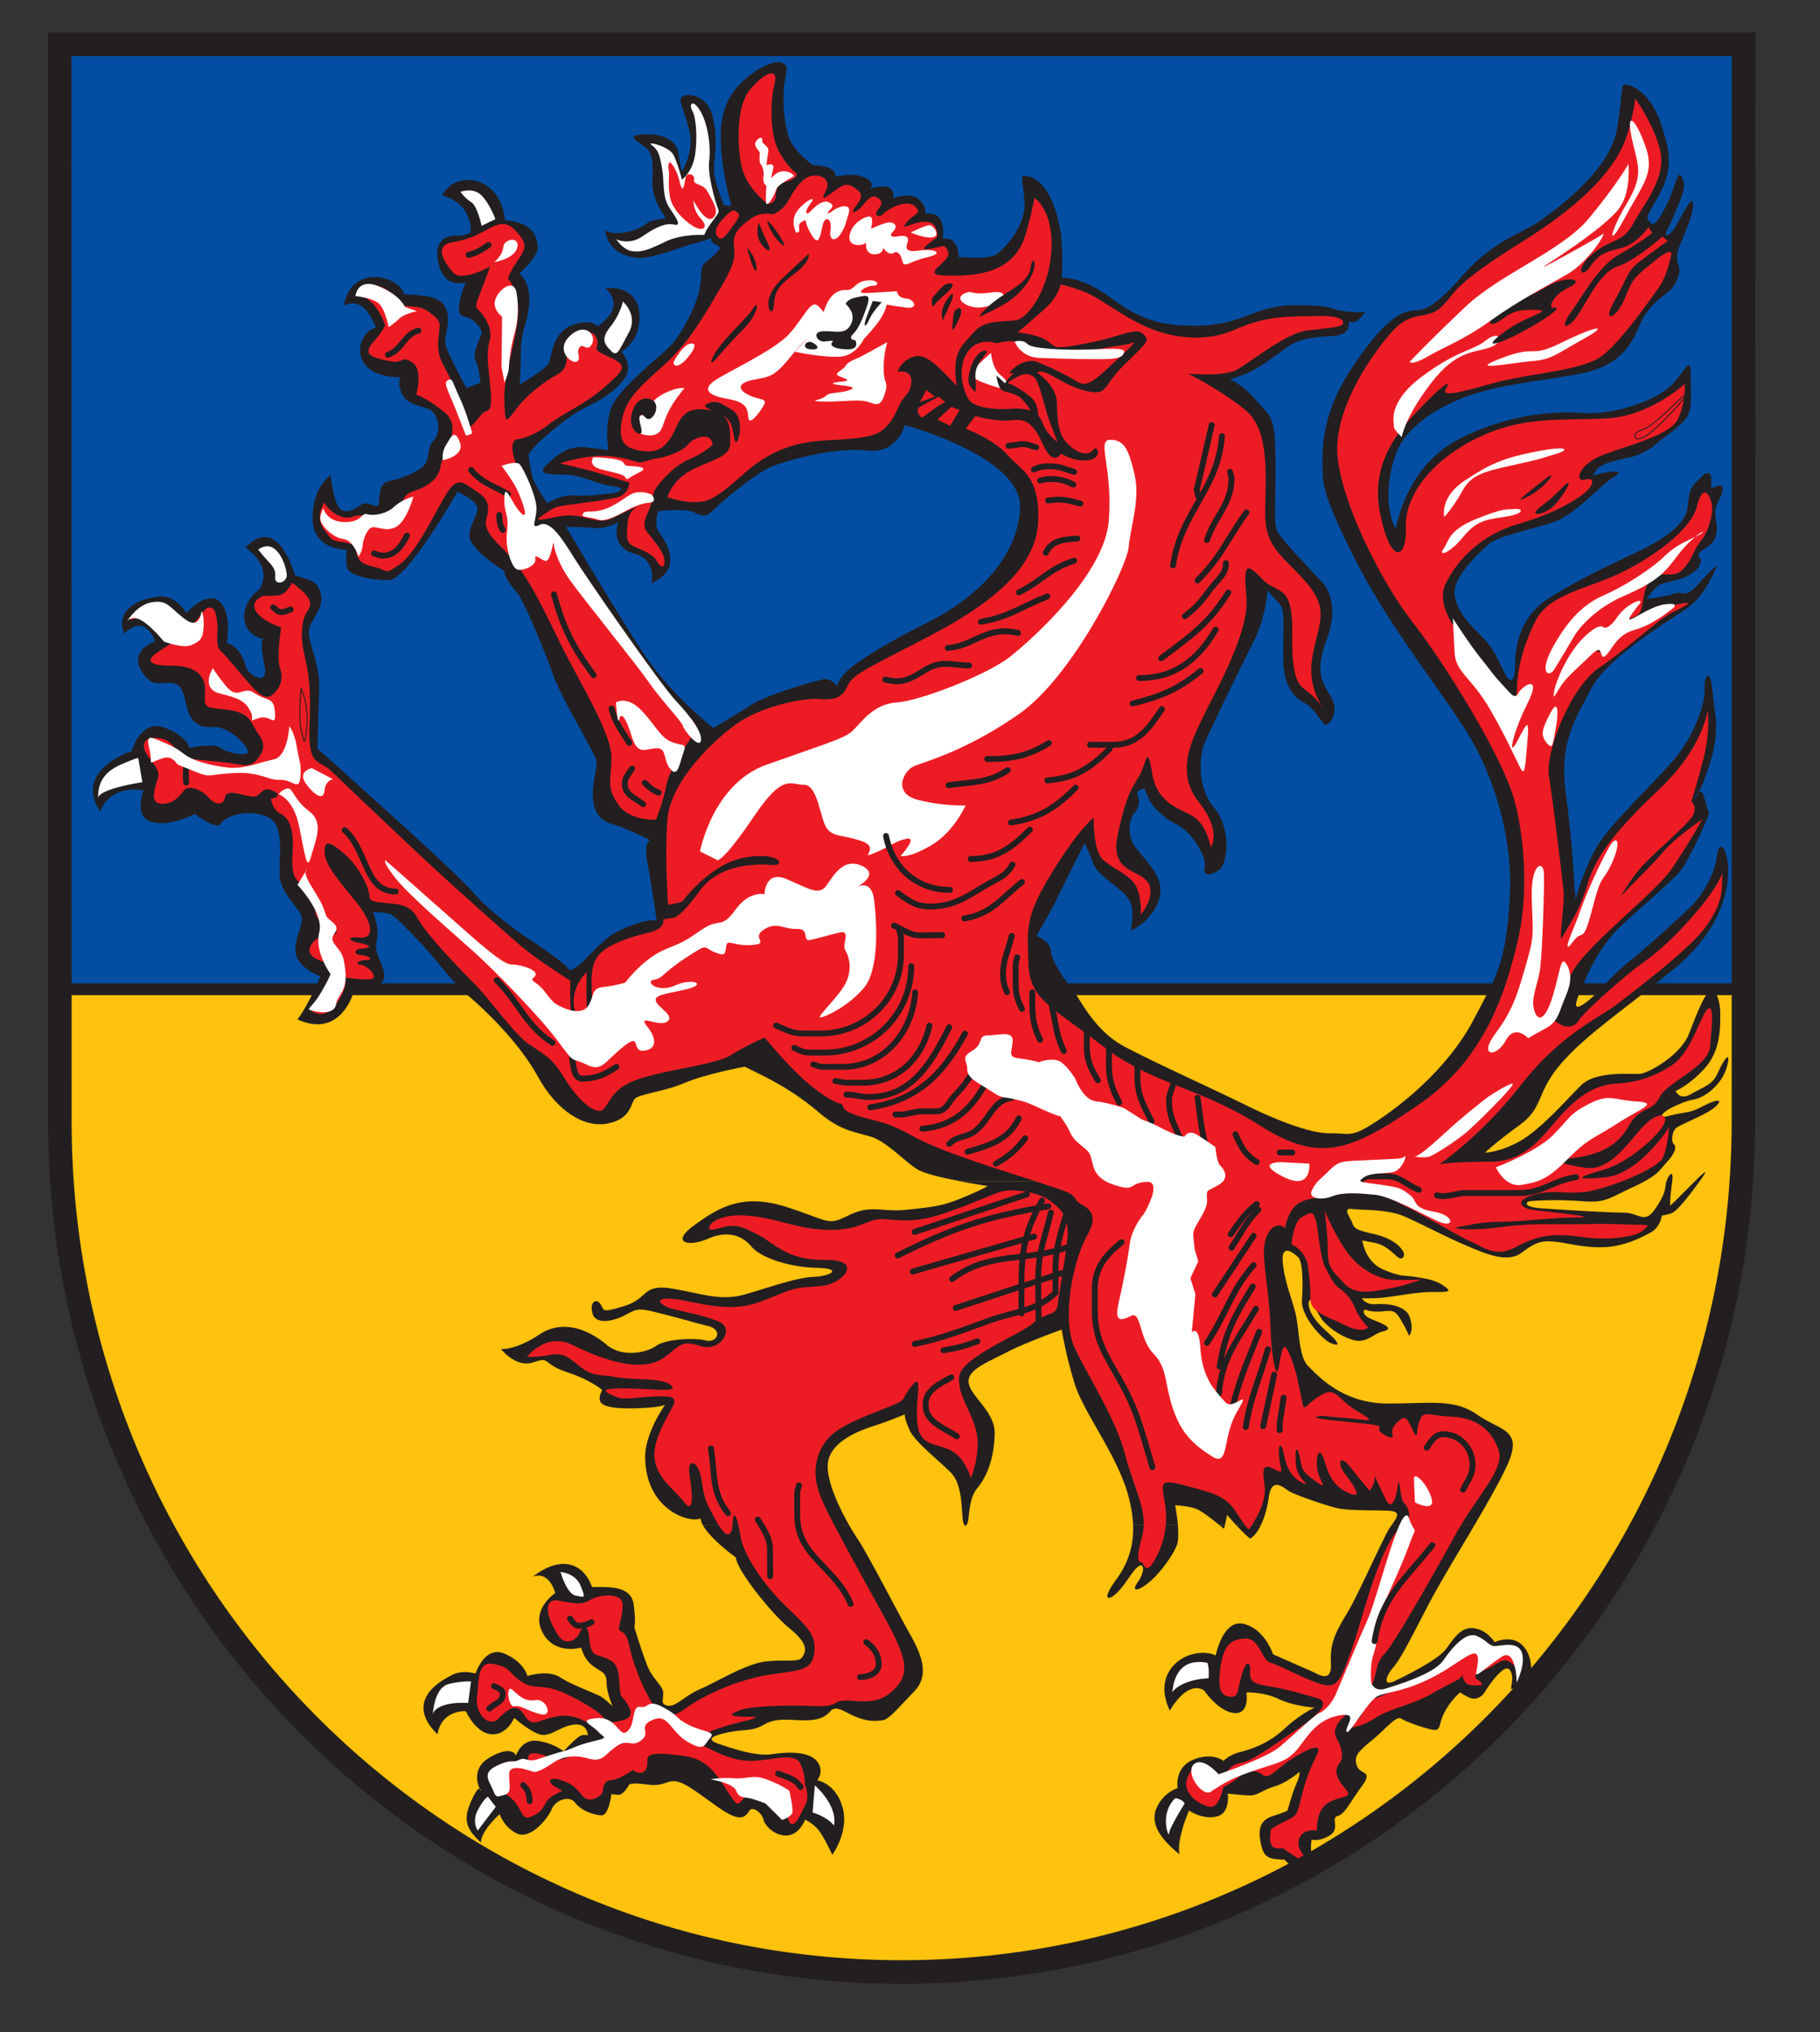 <svg xmlns="http://www.w3.org/2000/svg" version="1.0" width="540.043" height="602.9"><rect width="100%" height="100%" fill="#333333" stroke="none"/><path d="m511.302 125.817-.025 317.758c0 138.493-111.086 250.701-248.034 250.701-136.96 0-248.046-112.208-248.046-250.701l-.025-317.758h496.13" style="fill:#ffc20d;fill-opacity:1;fill-rule:nonzero;stroke:none" transform="translate(4.307 -110.912)"/><path d="M12.823 404.385h497.994v-278.25H12.823v278.25z" style="fill:#034ea2;fill-opacity:1;fill-rule:nonzero;stroke:none" transform="translate(4.307 -110.912)"/><path d="M13.576 406.172h499.322v-3.502H13.576v3.502z" style="fill:#231f20;fill-opacity:1;fill-rule:nonzero;stroke:none" transform="translate(4.307 -110.912)"/><path d="M247.657 563.43a61.156 61.156 0 0 0 2.336 3.817c3.063 4.48 12.012 21.931 15.242 27.676 3.23 5.731 6.816 12.535 1.8 17.77-5.03 5.22-7.698 8.463-9.498 8.641-1.8.179-3.791.536-7.544-.906-3.74-1.443-6.077-3.779-7.877-1.8-1.787 1.979-3.765 2.706-7.876 2.706-4.11 0-8.08-.906-11.82 1.264-3.754 2.157-5.566 1.251-10.75 2.336-5.182 1.085-6.42 2.145-2.68 3.409 3.753 1.25 10.914 3.778 15.765 3.05 4.838-.714 12.025-1.06 13.979 3.064 1.25 2.502-.537 4.672-.537 4.672s5.54.868 7.52 8.08c1.965 7.2-3.052 14.03-3.052 14.03s-2.502-5.387-4.11-7.365c-1.621-1.98-3.957-3.064-3.957-3.064s-1.596 4.327-5.183 4.685c-3.587.357-6.817-2.885-7.174-4.685-.358-1.8-3.217-4.328-4.29-2.528-1.085 1.813-2.668 3.23-8.233-.536-5.566-3.766-10.213-7.723-13.264-8.26-3.05-.548-3.395 1.622-8.782.894-5.387-.714-5.387.18-5.387.18s-1.596 3.063-3.205 2.884c-1.62-.179-1.978-.179-1.978-.179s-.715 6.46-3.051 6.281c-2.336-.179-5.898-1.417-7.698-3.753-1.787-2.349-5.897-.753-6.982 1.953-1.073 2.706-6.256 9.013-10.2 7.213-3.957-1.813-5.208-5.77-5.208-5.77s-5.553 4.838-5.553 8.45c-4.124-3.944-5.566-6.446-2.873-12.395 2.694-5.936 2.873-2.885 2.873-2.885s-3.92-6.28 2.693-10.06c6.625-3.778 7.698-.535 7.698-.535s1.595-4.864 6.268-4.328c4.672.536 7.876 3.064 7.876 3.064s3.944-4.302 5.208-4.66c1.251-.37 1.966 0 1.966 0s0-3.612-3.944-3.242c-3.945.358-6.804 3.421-9.677 3.051-2.872-.357-8.233-5.042-8.233-5.042s-2.132 5.234-6.804 4.863c-4.66-.357-7.532-6.842-7.532-6.842s-7.161-.523-8.413 6.842c-5.731-5.4-6.446-12.063 3.766-17.271 3.383-2.132 7.52-.715 7.52-.715s2.667-8.451 8.59-5.923c5.924 2.527 6.804 6.638 6.804 6.638s6.077-1.979 9.677.37c3.587 2.336 10.748 4.863 12.178 5.757 1.442.906 3.408 2.86 3.408 2.86s-1.787-4.137-1.787-7.175c0-3.05-1.813-3.05-4.315-5.03-2.489-1.978-3.204-5.22-3.204-5.22s-7.876 2.361-11.476-4.481c-3.587-6.842 3.779-11.693 3.779-11.693s-1.634-6.664-6.638-4.864c8.233-6.46 15.025-4.123 17.54 3.064 4.672 0 11.654-.524 12.37 5.22.714 5.745.178 6.652.178 6.652s2.336 7.736 3.944 11.68c1.622 3.945 4.647 5.745 4.647 7.915 0 2.157-.894 3.395 1.442 3.753 2.337.357 5.005-3.038 9.677-5.017 4.66-1.979 13.238-7.366 19.16-8.093 5.924-.715 9.856.37 10.928-1.251 1.072-1.622 2.17-3.766-3.574-8.451-5.745-4.685-15.766-17.425-16.123-21.216-2.68-1.928-7.928-6.204-9.753-9.549h43.403zm34.811 0c-.191.255-.396.255-.574.013l.574-.013zm62.73 0c.178 2.196.204 4.48-.243 5.77-1.085 3.064-5.017 8.45-8.246 11.144-3.23 2.707-5.566 3.051-3.409 0 2.158-3.038 1.979-5.923.179-4.66-1.787 1.265-3.562 5.03-6.255 7.724-2.694 2.706-4.825 2.323-.358-3.779 3.205-4.378 5.298-9.408 5.043-16.212l13.289.013zm13.952 0-.242 1.11s-.536-.459-1.353-1.123l1.595.013zm10.672 0c-.957 2.004-2.068 3.396-3.191 3.996-1.11-.868-2.72-2.502-4.098-3.983l7.29-.013zm63.38 0c-5.016 8.515-10.454 17.438-13.926 24.101-6.077 11.693-8.068 15.676-10.213 18.178-2.131 2.49-3.23 5.732.55 3.932 3.765-1.8 12.714-6.28 15.05-9.344 2.336-3.064 4.468-6.817 8.412-6.28 3.958.535 6.09 4.122 6.09 4.122s5.003-2.336 8.233.894c3.23 3.242 3.217 8.987 1.264 10.978-1.966 1.979-4.647 1.979-4.647 1.979s.536-2.706.358-3.791c-.179-1.073-.728-3.192-2.694-1.775-1.978 1.417-4.289 4.66-5.361 6.46-1.085 1.8-3.051 2.527-4.851 1.62-1.8-.893-2.515-1.442-2.515-1.442s-2.668 2.145-4.647 5.923c-1.978 3.792-.74 5.77-3.944 5.056-3.217-.728-7.52-2.35-8.962-3.243-1.43-.906-4.646 3.217-8.59 6.46-3.945 3.242-5.566 4.697-4.494 7.557 1.085 2.872 5.004 1.25 1.442 6.114-3.574 4.864-5.004 8.26-7.161 8.796-2.157.549.88 3.804-2.336 5.77-3.204 1.953-5.362 1.238-5.362 1.238s-1.238 6.664 2.515 6.664c-6.102 2.157-8.055 2.157-10.57-.715-4.493-.179-6.102-.383-7.008-4.685-.894-4.302-.357-7.008 3.6-8.272 3.944-1.251 4.302-1.621 4.302-1.621s1.596-5.745 2.668-8.081c1.085-2.336.906-3.396.906-3.396s-3.753 3.217-7.34 4.302c-3.587 1.073-5.183 2.694-7.161 2.694-1.979 0-6.817-.536-6.817-.536s.906 5.923-3.396 6.816c-4.302.907-8.08-1.8-8.08-1.8s-3.74 8.451-2.847 12.957c-6.28-5.03-8.795-9.548-6.638-14.029 2.145-4.48 6.102-5.566 6.102-5.566s-1.098-6.101 4.646-8.45c5.745-2.336 8.95.37 8.95.37s1.62-1.813 5.207-2.706c3.587-.907 8.438-2.681 13.085-7.009 4.647-4.314 8.77-6.114 8.77-6.114s-6.076-.345-10.57-2.502c-4.48-2.17-9.676-1.992-9.676-1.992s1.06 6.472-3.587 6.115c-4.647-.37-8.949-6.65-8.949-6.65s-4.315-3.78-10.212 5.922c-4.468-9.523 1.417-15.089 6.076-16.531 4.672-1.443 7.545.179 7.545.179s2.157-10.966 8.412-9.345c6.268 1.622 8.604 8.987 8.604 8.987s10.2 4.52 11.82 5.221c1.622.702 5.72 3.6 5.362-2.693-.357-6.306 1.813-9.727 5.03-15.114 3.217-5.388 10.365-21.727 12.344-24.791.204-.332.421-.638.626-.932h24.586" style="fill:#231f20;fill-opacity:1;fill-rule:evenodd;stroke:none" transform="translate(4.307 -110.912)"/><path d="M483.882 461.306c-.983.55-2.196 1.15-3.69 1.851-7.697 3.6-8.22 4.685-15.216 4.149-7.008-.549-13.812-.179-15.242 0-1.442.179-2.132 1.774 3.409 2.132 5.54.37 19.327 1.264 24.177 1.264 4.839 0 6.255 3.587 9.485-1.073 3.23-4.672 2.872-5.923 3.23-7.736.038-.178.102-.395.179-.6l1.697.013-.076.587c-.715 5.056-.536 6.677-.536 6.677s-.345.536 3.765-3.613c1.226-1.225 2.515-2.54 3.626-3.638l1.378-.013c-3.459 4.851-6.855 9.05-8.412 9.574-1.621.55-2.872.728-2.872.728s-.345 3.421-3.396 5.042c-3.05 1.622-7.889 4.124-13.978 4.302-6.076.179-10.583-1.263-14.336-1.62-3.753-.358-5.565 0-9.855 3.242-4.289 3.242-10.748.331-17.016-2.35-6.255-2.68-12.893-6.28-17.897-8.437-5.017-2.158-12.715-1.8-15.408-2.158-2.694-.37-1.072 1.8-.179 3.6.906 1.8 0 2.336 6.447 3.779 6.446 1.442 8.412 4.302 8.948 5.387.55 1.072-.178 2.872-1.966 1.264-1.8-1.622-3.753-3.434-6.446-3.97a142.768 142.768 0 0 0-3.766-.715s.74 6.319 6.28 8.642c5.54 2.323 5.924 1.596 9.32 2.144 3.382.537 6.076.894 8.59 2.694 2.515 1.8 1.596 1.8-3.586 1.8-5.196 0-11.987 1.621-16.123 1.8-4.124.191-4.66 0-4.66 0s1.073 1.991 3.945 1.813c2.872-.192 9.14-.026 10.391 4.11 1.251 4.149-.357 5.234-.357 5.234s-.358-1.264-2.158-4.328c-1.787-3.063-2.31-3.242-5.54-2.885-3.23.358-5.387-.536-5.387-.536s-1.609 1.443 2.515 3.064c4.123 1.621 5.923 2.693 2.872 3.421-3.051.715-4.825 3.74-8.961 2.502-4.124-1.238-7.915-4.302-9.153-6.102-1.239-1.8-3.383-5.923-3.383-5.923s-1.443.88.357 4.302c1.787 3.421 5.72 6.102 6.983 7.723 1.251 1.621.715 1.8-1.442.894-2.158-.894-8.77-7.698-8.413-12.74.358-5.043.179-11.336-1.072-12.587-1.264-1.264-5.017-4.302-4.647 1.072.358 5.387 2.49 10.417 3.74 15.268 1.264 4.863.907 12.97 3.779 15.829 2.86 2.872 10.225 11.157 23.642 11.157 13.429 0 19.71-1.468 26.692 3.396 6.983 4.863 13.8 4.148 8.591 15.293-2.233 4.787-5.77 10.978-9.548 17.412l-24.586-.013c1.736-2.527 3.025-4.136-1.15-4.29-4.659-.178-11.641 0-14.871-.727-3.23-.715-12.561-3.944-14.336-5.017-1.774-1.085-5.195-4.531-6.089 1.775-.46 3.28-1.315 6.127-2.349 8.272l-7.289-.013c-1.506-1.608-2.719-3.038-2.719-3.038l-.664 3.038h-1.595c-1.8-1.468-4.915-3.906-6.524-4.66-2.336-1.072-6.625-1.238-6.625-1.238s.55 2.873.792 5.885l-13.29.013c-.101-2.693-.574-5.655-1.48-8.961-3.204-11.68-13.06-24.267-15.753-32.718-2.693-8.438-3.944-16.34-3.944-16.34s-10.57 3.753-16.48 6.817c-5.898 3.063-11.821 5.208-11.106 9.165.715 3.958 7.876 8.464 7.697 14.936-.178 6.46-1.774 12.025-5.183 16.161-1.62 1.979-2.157 4.66-2.514 8.272-.14 1.417-.396 2.31-.677 2.668h-.574c-.23-.28-.422-.932-.55-1.953-.357-3.064-.152-10.085-3.382-13.493-3.23-3.396-10.749-9.14-12.37-12.74-1.608-3.6-1.43-4.685-1.43-4.685s-4.646 1.979-9.14 3.421c-4.48 1.443-12.535 4.506-13.62 10.608-.843 4.787 3.05 13.264 6.255 18.855l-43.403-.013c-.383-.702-.613-1.366-.638-1.953-4.29 1.442-16.48-3.396-16.48-18.331 0-7.187 5.91-15.447 5.91-15.447s-1.264.881-8.961 1.06c-7.698.179-10.034-.88-10.392-2.323-.357-1.443.715-3.064.715-3.064s-3.05-2.86-10.57-5.374c-7.518-2.528-4.659-4.685-9.842-2.885-5.195 1.8-9.676-3.97-9.676-3.97s4.123.561 11.463-4.302c7.34-4.864 15.217-.92 19.89 3.05 4.658 3.958 12.024 2.337 14.692.358 2.68-1.979 11.093-2.527 14.68-1.621 3.588.893 5.209-3.217.715-4.302-4.48-1.085-7.174-1.979-13.62-3.6-6.434-1.621-6.996-1.8-10.57.179-3.562 1.978-8.974 3.217-10.034-.179-1.047-3.408 1.085-4.825 2.336-2.86 1.264 1.954.166 2.656 7.162.511 6.995-2.132 5.208-6.46 13.62-5.195 8.413 1.25 14.515 3.957 22.034 1.8 7.518-2.17 15.42-5.043 20.424-5.222 5.004-.178 8.962-2.502.907-2.68-8.068-.192-16.48-2.91-19.353-6.306-2.872-3.409-7.174-4.826-12.906-2.324-5.719 2.502-11.31 1.264-4.123-3.957 7.174-5.234 14.361-9.727 27.599-5.413 13.25 4.328 11.834 5.566 18.446 2.35 6.625-3.23 9.498-.728 17.553-1.622 8.055-.906 10.187-1.06 16.659-3.766 6.459-2.706 6.816-3.242 6.816-3.242s-3.97-.587-8.527-1.468l203.699-.026" style="fill:#231f20;fill-opacity:1;fill-rule:evenodd;stroke:none" transform="translate(4.307 -110.912)"/><path d="M280.183 461.306c-4.864-.932-10.391-2.221-12.434-3.523-3.944-2.528-8.974-8.272-13.978-9.715-5.004-1.442-8.936-1.812-15.216-7.2-6.28-5.386-12.574-8.82-16.136-10.607-3.574-1.775-5.731-2.86-5.731-2.86s-11.617 2.145-17.898 4.838c-6.293 2.707-13.812 3.243-14.884 4.864-1.072 1.621-1.251 5.923-8.055 7.187-6.804 1.264-14.885-3.6-20.604-14.03-5.719-10.429-16.314-20.297-20.782-24.075-4.468-3.779-9.65-10.978-13.787-15.293-4.123-4.302-7.697-8.26-9.306-8.796-1.62-.549-5.03-.549-5.03-.549s2.158 4.851 1.086 8.63c-1.085 3.779 3.05 7.902 2.144 11.144-.893 3.243-8.948 3.97-8.948 3.97s-3.792 14.004-16.672 8.08c3.23-4.122 6.817-12.765 6.817-12.765s-6.817-2.527-7.353-7.008c-.549-4.48 2.68-8.63 1.608-11.144-1.072-2.528-4.825-5.579-6.076-10.072-1.264-4.48 2.132-16.34-3.779-19.046-5.897-2.707-12.88-.179-13.952 1.978-1.085 2.17-7.723-2.885-7.723-2.885s-7.494 3.97-12.88 2.35c-5.388-1.622-2.337-9.345-2.337-9.345s-9.51-2.17-12.906 6.28c-6.255-9.701 3.038-14.91 5.732-16.352 2.694-1.443 3.587-1.443 3.587-1.443s2.668-9.701 9.676-7.174c6.996 2.515 7.532 6.102 7.532 6.102s7.187-1.621 9.319 0c2.132 1.621 7.876 2.515 8.055 1.264.179-1.264-3.217-5.208-6.983-6.83-3.766-1.62-5.4.537-8.617-1.978-3.204-2.528-2.489-8.094-4.646-10.608-2.158-2.528-6.804.178-9.128-1.979-2.336-2.17-4.85-5.77-1.8-9.344 1.622-1.443 3.588-2.17 3.588-2.17s-2.668-8.604-9.128-2.324c-2.693-6.472 3.55-10.416 10.545-10.965 4.672-.536 7.901 4.85 7.901 4.85s6.102-6.803 9.855-3.408c3.74 3.409 2.132 12.395 2.132 12.395s3.945.37 5.745 7.2c.536 1.966 6.957 6.46 5.361-1.085-1.596-7.544-.179-7.366-.179-7.366s-5.361-.74-5.731-6.114c-.358-5.387 4.314-8.451 4.314-8.451s5.005-5.936-3.944-12.587c6.434-6.816 11.617-1.62 14.68 8.272 5.196 1.622 6.817 1.813 7.71 5.758.894 3.944-3.05 7.39-3.587 10.429-.536 3.038 3.23 10.06 3.051 16.889-.178 6.816-.536 18.33-.536 18.33s40.467 35.961 45.841 42.242c5.387 6.28 13.25 11.846 17.374 14.553 4.136 2.693 10.57 7.225 11.655 9 4.66-1.443 7.889-8.796 15.586-12.23 7.698-3.421 10.213-2.515 10.213-2.515s-1.43-10.225-2.694-16.889c-1.25-6.663.728-7.02.728-7.02s-8.068-3.945-10.94-4.673c-2.872-.715-6.817-2.693-5.923-11.144.906-8.438 2.361-5.579-1.775-13.302-4.123-7.723-8.055-14.17-10.39-20.654-2.324-6.485-8.234-20.86-10.38-23.553-2.156-2.706-3.42-3.944-3.956-6.65-2.158-1.073-9.855-6.638-10.213-9.88-.357-3.243 2.694-6.69 2.336-8.822-.357-2.144-5.897-4.672-5.897-4.672s-14.86 26.233-20.425 26.233c-5.566 0-11.834-1.417-12.37-3.753-.536-2.349 0-5.221 0-5.221s-10.212.179-10.212-9.344c0-9.536 5.374-12.779 5.374-12.779s.894 9.166 3.23 10.251c2.323 1.085 4.289-.523 5.897-1.596 1.622-1.085 3.945.894 4.851.358.894-.55-.344-6.485 3.051-7.213 3.383-.715 8.068-2.31 10.391-4.48 2.31-2.158.868-5.426 3.204-7.736 2.337-2.324 1.417-8.285-1.787-9.345-3.217-1.072-6.625-1.608-7.876-4.85-1.264-3.243-.192-4.507-.192-4.507s-7.352.383-10.57-3.753c-3.203-4.149-.714-10.072 3.243-10.965-2.336-5.592-4.838-8.426-9.497-6.651 2.157-12.23 16.11-8.987 17.91-3.243 4.302.358 10.927-.012 12.548 4.66 1.608 4.685-1.442 7.557 0 11.336 1.43 3.778 5.898 11.859 5.898 11.859l4.123-1.622s-.358-4.48-1.43-6.638c-1.085-2.157 1.43-6.459 1.787-7.901.37-1.443-2.527-4.685-5.016-5.043-2.503-.37-1.8-3.587-.728-7.365 1.085-3.779 1.8-3.064 1.8-3.064s-6.804 2.885-8.77-5.03c-1.979-7.902 3.242-8.795 5.566-8.616 2.31.178 3.919-.907 3.919-.907s.906-8.438-8.413-10.965c3.23-7.187 17.017-6.843 18.625 7.365 8.247.536 9.498 4.838 9.676 7.902.179 3.064-5.54 7.915-5.54 7.915s3.383 1.991 3.025 8.463c-.357 6.46-2.489 8.08-2.489 14.719 0 6.65-.357 9.714-.357 9.714s7.697-4.48 8.591-6.293c.894-1.8 1.072-9.153 6.983-11.323 5.897-2.157 7.519.357 7.519.357s8.948-5.4 2.336-11.323c6.433-.714 11.82 3.064 9.663 12.409-1.25 4.302-4.825 6.459-4.825 6.459s2.502 2.91 1.774 5.949c-.715 3.038-6.063 7.71-11.808 10.225-5.744 2.527-17.744 12.765-17.565 14.565.178.906.536 5.745 1.978 8.45 1.43 2.694 3.588 5.758 3.588 5.758s3.931-2.693 8.233-2.336c4.315.357 8.604-.536 10.391-.536 1.8 0 5.745-1.621.894-2.17-4.838-.536-8.974-3.243-13.8-3.421-4.825-.18-9.472.204-5.718-3.217 3.753-3.421 6.816-5.579 12-4.864 5.195.715 6.088.715 6.088.715s-1.25-7.021.894-12.587c2.157-5.553 13.608-14.387 17.195-17.96 3.587-3.588 8.412-12.588 9.14-18.153.715-5.566-.191-5.566 2.323-7.545 2.515-1.978 2.873-2.706 2.873-2.706s1.62-1.085-.537-1.979c-2.157-.906-1.25-1.966-1.25-1.966s-3.256 1.239-5.566 1.788c-2.31.536-5.209 1.8-8.604 2.693-3.383.906-7.136 2.528-12.166.37-5.017-2.17-5.195-7.187-5.195-7.187s1.417 1.622 6.612.536c5.208-1.072 5.413-3.063 7.723-3.42 2.31-.358 3.575-.716 3.575-.716s-3.932-5.22-3.932-9.893c0-4.66.715-8.987-2.158-11.144-2.872-2.157-5.897-3.587-.178-3.766 5.719-.179 9.497 1.787 10.033 5.566.537 3.778 1.073 5.4 1.073 5.4s3.778-5.924 2.157-12.217c-1.621-6.306-3.408-8.808-2.157-9.893 1.264-1.072 7.161-.92 8.961 5.387 1.787 6.306.715 12.242.536 15.293-.178 3.038 1.073 6.46 1.609 7.902.549 1.442 1.263 3.6 1.263 3.6l2.311.178s-3.204-10.25-3.204-20.846c0-10.608 5.195-15.459 10.02-18.88 4.826-3.421 10.75-4.698 9.32 1.06-1.43 5.77-.562 16.888 1.953 20.501 2.515 3.6 6.102 6.115 6.102 6.115s3.753 0 5.361 1.085c1.621 1.085 1.264 2.323 1.264 2.323s5.719-1.442 8.948.358c3.23 1.8 1.264 3.242 1.264 3.242s4.826-1.621 6.255 0c1.443 1.621.537 2.885.537 2.885s5.055-2.145 7.723.179c2.668 2.323 1.953 4.302 1.953 4.302s3.23-.536 4.493 1.62c1.251 2.158.715 5.95.715 5.95s2.706-.932 3.945 1.774c1.238 2.706.523 3.421.523 3.421s8.949 1.085 11.463-.715c2.515-1.8 9.294-8.808 8.247-16.531-.523-4.506-.702-6.664-.702-6.664s8.578-1.965 11.63 17.45c.714 8.796.178 12.74.178 12.74s5.744-.701 14.872 6.128c9.14 6.83 15.752 8.08 24.356 8.08 14.872 0 17.731-6.101 29.91-6.101 12.19 0 9.88 1.238 14.706 1.787 4.825.536 6.255.179 6.255.179s-2.132 3.063-3.383 3.063h-1.621s1.238 3.779-4.851 4.136c-6.077.358-10.008.703-14.31 3.945-4.315 3.242-8.247 6.102-11.655 7.366-3.409 1.263-4.302 1.62-4.302 1.62s3.383 1.099 7.876 6.307c4.48 5.196 5.566 3.957 5.566 19.404 0 15.459-.536 17.271.715 19.595 1.25 2.323 11.45 12.931 13.416 15.088 1.979 2.158 4.29 8.106 1.264 16.187-3.038 8.093-2.694 11.693.715 16.889 3.408 5.208-.179 8.808-1.072 8.987-.907.178-3.396-5.017-6.268-6.46-2.873-1.442-6.255-4.506-6.434-12.586-.179-8.094.536-14.732-.728-16.353-1.25-1.621-3.944-4.506-3.944-4.506s-.524 8.068-4.11 15.089c-3.588 7.033-13.979 28.403-14.873 30.918-.906 2.527-2.323 12.025 3.051 18.33 5.362 6.307 4.124 16.94 1.43 18.715-2.693 1.787-4.838 1.621-4.123-1.085.715-2.694-3.932-10.417-8.055-12.408-4.136-1.979-7.162-5.196-8.068-6.817-.894-1.621-1.787-3.97-1.787-3.97s-2.872.37-1.979 2.17c.907 1.8 0 3.945-1.072 5.196-1.085 1.264-2.515 5.744.179 9.714 2.693 3.958 8.59 8.642 7.519 14.387-1.073 5.744-5.745 9.344-8.592 10.608.18-2.706 1.405-7.187-1.62-10.43-3.026-3.242-8.235-5.923-9.498-9.165-1.251-3.242-2.668-6.306-2.668-6.306s-5.95 11.706-8.08 16.187c-2.133 4.493-6.256 11.335-6.256 11.335s4.302 1.775 4.302 4.481c0 2.693 4.29 8.987 6.447 11.502 2.157 2.527 6.242 12.025 15.395 16.888 9.153 4.864 27.599 13.149 35.832 17.272 8.247 4.123 19.327 8.63 25.25 8.45 5.924-.178 5.745 1.775 14.336-3.97 8.604-5.744 21.153-16.339 28.123-29.653 6.982-13.302 9.497-16.532 10.748-35.578 1.264-19.059-5.195-38.284-13.442-51.049-8.234-12.765-23.271-31.646-32.935-51.05-9.676-19.415-9.166-21.573-9.166-28.939 0-7.365 1.826-16.53 8.796-26.96 6.983-10.417 11.987-15.28 16.123-16.544 4.123-1.264 5.719 1.953 17.003-11.145 9.32-10.403 17.757-12.216 23.119-16.173 5.361-3.958 20.437-14.91 22.403-27.14 1.953-12.23.868-13.123 2.668-12.944 1.787.179 7.161 2.336 10.212 11.323s2.873 12.217 1.609 16.71c-1.251 4.506-6.434 10.966-5.362 12.05 1.073 1.086 1.417 3.039 4.468-2.335 3.051-5.388 4.123-10.966 4.851-10.966.715 0 1.966 2.336 1.072 5.221-.893 2.872-3.944 9.88-4.85 11.502-.894 1.621.74 2.323 3.42-2.707 2.669-5.016 4.456-8.055 4.456-5.016 0 3.038-3.204 9.867-4.277 12.752-1.085 2.873-.178 4.673.18 5.936.357 1.264-.907 5.209-3.422 7.187-2.502 1.979-6.076 4.136-8.591 10.25-2.515 6.103-6.421 11.337-15.753 13.481-9.331 2.145-19.888 2.681-30.994 5.745-11.106 3.063-21.88 9.702-25.085 17.795-3.216 8.08-3.23 17.45-.357 22.825 2.515-10.787 7.876-21.37 20.233-27.306 12.37-5.949 24.561-7.748 34.952-7.034 10.378.728 22.365-3.957 26.68-8.259 4.302-4.302 5.719-9.548 5.719-2.527 0 7.033.74 10.429-2.31 13.493-3.052 3.063-5.95 4.66-7.902 6.459-1.954 1.8-5.183 3.421-7.698 3.97-2.515.536-8.77 1.634-10.212 3.957-1.43 2.324-1.43 1.405 2.157.702 3.587-.702 6.46-.727 3.05 1.264-3.407 1.979-11.31 10.966-17.207 13.123-5.898 2.158-16.85 4.123-19.889 6.83-3.025 2.693-10.748 9.714-10.033 15.101.727 5.387 5.591 9.728 8.616 12.766 3.039 3.05 5.196 8.246 6.447 10.774 1.251 2.515 2.872 2.361 2.872-2.681s1.073-14.195 9.676-19.774c8.592-5.591 19.876-10.787 26.323-13.85 6.446-3.064 14.68-7.749 15.216-13.493.537-5.732.894-5.579 3.766-8.617 2.872-3.038 3.409-.549 3.23 1.264-.179 1.8-.153 1.978 1.621 1.25 1.774-.714 2.298.371 1.238 2.886-1.06 2.527-2.132 3.217-1.417 7.365.715 4.136-.357 6.281-2.872 7.902-2.515 1.621-2.872 1.979-1.979 3.064.894 1.085-.191 3.587-3.587 5.387-3.395 1.8-7.174 1.621-8.961 3.064-1.774 1.43-3.204 3.778-3.204 3.778s5.898-.727 8.234-1.62c2.336-.907 3.038 1.774 7.161-2.886 4.123-4.66 5.387-5.387 5.387-5.387s-3.038 8.795-8.961 12.753c-5.923 3.957-23.667 14.923-27.957 23.195-4.289 8.259-10.033 15.829-7.876 31.633 2.157 15.816 2.515 27.854 2.694 28.939.178 1.085.178 2.527.178 2.527s2.49-9.19 6.447-15.829c3.944-6.65 17.744-19.595 23.105-26.054 5.362-6.472 8.962-15.638 8.783-20.501-.179-4.864 1.787-6.102 2.323.548.55 6.638 2.336 10.966-.536 20.668s-5.017 11.501-5.017 11.501 1.787-4.314 2.873-1.25c1.072 3.063 1.072 4.123 1.608 4.838.536.714-6.076 14.77-8.591 17.807-2.515 3.051-14.323 12.957-18.446 17.068-4.136 4.123-7.698 10.416-9.677 15.089-1.978 4.685-4.646 9.906-.536 7.212 4.11-2.706 8.209-8.45 13.06-12.23 4.85-3.778 17.91-15.624 19.71-17.616 1.786-1.978 6.101-7.914 6.816-13.837.715-5.924 3.204-2.502 3.383 3.42.179 5.924-1.774 17.987-15.931 29.655-14.157 11.668-25.8 19.225-33.497 28.033-7.698 8.808-5.17 13.136-12.357 18.331-7.174 5.209-10.378 8.272-10.378 8.272s4.302-.025 10.378-3.42c6.09-3.41 13.634-12.051 18.089-16.532 4.468-4.48 15.216-3.243 17.552-3.421 2.336-.192 11.987-5.375 14.502-11.847 2.515-6.485 4.315-10.978 5.923-12.586 1.621-1.622 3.396 1.953 3.396 6.816 0 4.864-.166 11.17-4.826 16.187-4.672 5.03-8.425 6.472-8.425 6.472s1.06 3.051 4.647.894c3.6-2.158 6.306-2.54 7.902-6.307 1.595-3.753 4.11-7.16 2.667-1.774-1.43 5.387-6.638 9.166-9.663 9.702-3.038.536-5.732 1.966-7.161 2.68-1.443.728-4.851 3.422-.18 2.17 4.66-1.263 5.72-.56 9.664-2.706 3.958-2.144 6.651-2.527 3.958 0-2.694 2.515-10.57 5.222-11.834 6.485-1.251 1.264-1.251 4.124-.536 4.66.715.536.715 2.349-1.979 5.22-2.157 2.324-2.464 3.46-6.51 5.694H280.183zm210.03 0c.575-1.723 2.107-3.727 1.698.013l-1.697-.013zm8.477 0c2.617-2.591 4.263-4.034 1.736-.485-.115.166-.243.332-.358.498l-1.378-.013" style="fill:#231f20;fill-opacity:1;fill-rule:evenodd;stroke:none" transform="translate(4.307 -110.912)"/><path d="M190.352 354.114s-7.901.486-11.246-4.557c-3.357-5.042-2.234-6.166-1.966-13.531.28-7.366-9.765-23.055-15.433-34.697-5.668-11.655-10.136-21.178-17.195-27.982-7.06-6.804-3.983-7.85-3.983-11.284 0-3.447-1.992-4.34-5.528-6.779-3.536-2.438-4.838-1.43-8.068 4.225-3.242 5.668-8.106 15.74-12.765 18.957-4.672 3.23-3.051 1.634-7.43.651-4.365-.97-4.99-2.272-5.476-5.195-.485-2.924-6.178-1.443-7.608-3.55-1.443-2.118-4.979-4.684-1.762-10.377 1.277 2.412 5.183 5.502 8.553 4.2 3.383-1.303 6.97 1.608 11.157-.97 4.174-2.58 2.91-5.337 6.932-6.639 4.02-1.302 7.263-3.383 7.914-7.442.639-4.072 6.932-11.374.97-16.072-5.974-4.685-8.233-5.004-8.233-5.004s2.26-7.608-1.302-9.727c-3.562-2.106-1.915.65-6.766-.32-4.864-.982-7.94-1.812-4.864-5.36 3.077-3.55 3.728-5.184 3.728-5.184s-2.923-9.331-8.821-8.706c2.987-4.097 7.825-4.889 13.161 1.75.97 2.412 4.991.14 8.566 2.897 3.561 2.77 3.561 2.464 2.91 7.8-.65 5.336 1.456 7.748 3.077 11.157 1.621 3.42 5.961 13.301 5.961 14.77 0 1.455 2.107-1.303 3.728-3.256 1.621-1.953 3.242.332 2.757-6.472-.485-6.804-1.596-11.374-.332-15.408 1.277-4.034-2.591-8.591-3.561-9.395-.97-.817 0-2.745.97-5.336.97-2.604 2.757-7.29 2.757-7.29s-8.4 4.711-10.99 1.788c-2.592-2.923-5.796-7.991-.486-8.936 5.323-.957 7.123-1.928 10.672-3.88 3.536-1.941 5.821-2.567 8.719.816 2.885 3.383 3.076 4.392.153 8.591-2.91 4.188-2.745 5.336-2.745 5.336s3.396 3.243 2.91 10.851c-.484 7.621-4.378 18.012-4.046 24.97.32 6.97.026 7.429 3.396 2.91 3.383-4.532 8.26-8.132 12.28-10.378 4.021-2.247 2.081-5.362 3.702-8.426 1.622-3.063 6.447-5.961 7.902-2.578 1.468 3.395-2.4 3.063 3.574 5.668 5.962 2.604 4.992 3.714-1.136 9.076-6.127 5.361-12.255 7.608-16.952 11.348-4.698 3.728-9.37 4.2-9.37 4.2s-2.72.996.817 9.09c3.536 8.105 5.31 11.003 5.31 11.003s-3.855 5.387-3.855 7.634c0 2.247 1.264.817 4.672-.97 3.396-1.788 3.881 0 3.881 0s10.634 17.463 15.331 24.292c4.698 6.83 16.493 24.459 22.94 29.335 6.46 4.877 4.327 5.553 3.05 7.8-1.263 2.247-6.446 9.204-7.416 14.246-.97 5.03-3.115 10.34-3.115 10.34" style="fill:#ed1c24;fill-opacity:1;fill-rule:nonzero;stroke:none" transform="translate(4.307 -110.912)"/><path d="m285.123 234.349-2.872 3.778s8.234 3.038 12.357 7.723c4.136 4.685 9.676 6.281 9.14 19.774-.536 13.493-13.442 24.089-31.53 33.624-18.09 9.523-23.45 11.49-25.072 15.268-1.608 3.779-4.647 4.136-8.412 3.779-3.766-.358-16.85 1.8-24.919 7.723-8.055 5.923-19.16 17.437-20.054 27.854-.907 10.43.178 25.544.178 25.544l4.124-.907s8.055-11.144 18.446-13.123c10.391-1.978 12.714 2.515 8.246 2.158-4.468-.358-15.6-.358-21.318 7.544-5.732 7.902-7.71 8.08-7.71 8.08l-3.23.55s.92 2.693-4.468 3.957c-5.374 1.264-11.106 3.217-13.978 5.923s-3.051 6.306-2.694 12.944c.358 6.651-1.046 8.796-1.417 5.209-.357-3.587-.178-12.383-.178-12.383s-5.017 4.634-3.587 10.94c1.442 6.306.893 7.57-.358 4.685-1.25-2.885-.893-13.123-.893-13.123s-9.843-6.127-15.038-10.608c-5.209-4.48-20.272-17.948-27.242-24.433-6.982-6.485-24.918-23.54-28.658-27.14-3.753-3.6-6.983-.906-6.447-14.029.536-13.123-.715-16.544-1.8-21.752-1.072-5.208-.178-9.727 1.085-11.502 1.251-1.787 1.43-3.587-1.442-6.115-2.872-2.514-3.026-2.514-3.026-2.514s-1.62 3.6-4.136 3.778c-2.502.179-4.48.179-4.48.179s-3.907 1.43-2.132 4.48c1.774 3.064 7.519 4.864 7.519 4.864s-1.443 9.013-.358 12.05c1.073 3.04.179 5.388-1.442 7.188-1.609 1.8-3.204 2.157-6.447-1.264-3.23-3.421-7.876-9.344-9.663-10.965-1.8-1.622-.728-4.66-1.085-8.438-.358-3.792-1.251-4.864-2.873-4.328-1.608.536-4.825 7.749-6.97 4.506-2.157-3.242-6.267-5.412-10.57-4.685-4.314.715-5.386 3.779-5.386 3.779s6.114-2.706 7.889 1.264c1.774 3.957 2.323 3.778 2.323 3.778s3.23-1.953 3.766-.536-4.29 3.766-6.625 5.566c-2.336 1.8-1.966 3.421 4.646 3.421 6.626 0 10.391 2.336 10.213 7.544-.18 5.196-.562 4.66 6.625 5.553 7.174.907 6.842 3.983 9.331 7.392 2.49 3.395.894 5.744-.893 7.723-1.8 1.978-3.791 1.264-7.545.715-3.753-.537-14.322-1.43-14.322-1.43s-2.707-4.71-5.196-5.591c-2.502-.881-6.804-.715-6.09 2.527.716 3.243 5.03 5.745 4.137 8.808-.906 3.051-2.72 7.558 1.047 7.736 3.778.179 5.565-2.693 6.83-4.136 1.25-1.442 5.182 0 6.97 2.158 1.8 2.157 4.518 2.885 5.029 0 .523-2.885 6.638.178 8.782-.18 2.132-.357 2.132-3.242 5.54-1.62 3.409 1.62-.714 2.336-.714 2.336s.536 3.23 2.693 4.302c2.145 1.085 4.264 3.42 3.74 11.693-.51 8.26 1.443 8.63 4.315 9.702 2.873 1.085 2.336 2.897 2.336 5.77 0 2.86.154 4.302 4.098 6.459 3.957 2.157 2.502 1.979-.893 2.528-3.396.536-7.315 4.838-2.847 6.995 4.468 2.17 7.34 1.787 5.183 5.208-2.158 3.422-6.804 10.06-6.804 10.06s3.753 3.446 7.518-1.775c3.766-5.22 2.694-7.927 2.694-7.927s6.447.906 8.055.357c1.621-.536-1.277-3.944-3.408-4.123-2.132-.179-.537-1.443 1.62-1.443 2.145 0 1.048-1.25-1.442-1.43-2.489-.19-2.336-1.812.358-1.99 2.693-.18 2.68-.894-.894-1.622-3.574-.715-3.944-1.953 0-1.596 3.945.358 4.685-3.408-1.06-10.608-5.744-7.2-9.127-10.8-9.318-14.744-.179-3.944 1.8-3.064 6.089.715 4.29 3.779 7.161 10.072 7.161 12.05 0 1.98 1.813 1.98 5.03 2.337 3.204.37 6.996.166 9.306 4.48 2.31 4.328 10.749 13.29 16.48 19.06 5.72 5.757 11.987 15.267 16.825 18.51 4.851 3.242 6.625 3.944 10.391 10.058 3.766 6.128 8.234 9.894 10.57 9.536 2.336-.37 2.158-6.127 10.57-9.165 8.412-3.051 23.629-4.481 28.122-7.366 4.494-2.885 10.034-5.208 10.034-5.208s5.54 6.804 10.749 11.667c5.208 4.864 9.854 7.57 11.642 7.928 1.8.357-.92 1.595 5.195 3.587 6.102 1.978 7.71 1.276 16.85 6.293 9.128 5.03 30.625 11.31 37.429 13.646 6.804 2.35 9.319 2.732 10.391 4.864 1.072 2.145 8.08 2.528 3.587 10.43-4.48 7.901-7.71 25.16-3.944 33.42 3.765 8.272 12.165 20.858 15.037 31.824 2.873 10.965 6.996 17.08 5.03 24.446-1.979 7.365-.906 7.544-.179 7.544.715 0 1.098 4.149 3.766-.357s4.29-10.404 3.204-17.068c-1.072-6.663-1.774-7.39 7.008-5.042 8.77 2.336 11.26 3.217 14.31 7.902 3.064 4.685 3.6 4.863 3.6 4.863s5.54-7.2 4.647-13.123c-.906-5.923 0-6.267 3.051-4.672 3.051 1.609 1.608.179 1.251-3.957-.357-4.149.715-4.327 1.621.179.894 4.506 3.204 6.83 5.72 7.902 2.514 1.085-1.98-1.239-2.337-5.566-.357-4.315.179-6.294 1.085-2.515.894 3.779.192 4.123 4.66 7.366 4.468 3.242.906-.166.536-3.945-.358-3.778.702-7.008 2.323-1.621 1.609 5.387 3.6 7.723 7.532 9.344 3.931 1.621.715-2.898-1.609-5.936-2.336-3.05-1.595-6.089 1.609-1.966 3.217 4.124 5.731 7.009 5.731 7.009s1.609-1.826 1.609-4.328c0-2.502-.536-.536 1.072 2.528 1.621 3.05 2.68 6.472 3.753 5.757 1.085-.715 1.621-3.064 1.979-5.949.357-2.872.715 4.353 1.608 5.413.907 1.06 1.979 2.132 1.622 4.66-.358 2.514-2.668.357-7.162 10.058-4.48 9.715-6.983 21.038-9.855 29.118-2.872 8.094-3.97 10.966-7.71 10.43-3.753-.536-13.608-5.923-16.302-6.638-2.693-.728-3.204-7.353-7.519-7.187-4.302.153-6.433 2.157-7.34 8.438-.893 6.293-.013 8.45 2.681 8.808 2.694.357 2.145-1.277 3.587-6.306 1.43-5.017 2.694-4.098 2.515-1.06-.179 3.051 1.25 3.587 6.625 4.481 5.362.906 9.69 2.349 13.072 3.242 3.396.907 2.68 3.613-5.017 8.809-7.697 5.208-14.323 10.072-17.195 10.43-2.872.356-4.493 2.501-4.85 3.765-.358 1.25-4.111 2.502-4.469 0-.357-2.502-3.063-5.949-6.28-.37-3.204 5.591 3.587 9.344 6.28 9.714 2.694.358 3.932-5.923 3.932-5.923s2.336-.92 4.672-3.064 5.54-1.8 6.983-.536c1.43 1.251 3.064-.523 6.28-3.05 3.205-2.516 9.128-5.758 10.021-4.864.907.906-1.43 3.408-3.408 9.535-1.966 6.115-1.966 8.617-3.23 10.238-1.25 1.622-7.34 3.421-7.34 4.864 0 1.442-1.238 5.923 3.6 5.03 2.668 1.8 5.54 3.957 7.328 4.136-1.073-2.337-3.588-4.302-2.324-7.187 1.251-2.873 5.196-2.158 5.196-2.158s-.55-5.923 3.395-8.26c3.945-2.348 7.723-1.084 4.851-4.327-2.872-3.242-3.05-5.565-1.621-7.365 1.443-1.8.715-4.66-.894-7.545-1.62-2.885 1.813-7.02 5.387-8.106 3.562-1.085 2.694 1.622-.357 3.779-3.064 2.17 2.145 1.264 6.613-1.621 4.467-2.873 11.093-3.932 16.659-7.175 5.565-3.242 8.77-4.161 8.948-5.412.179-1.238 0 2.706 2.694 2.885 2.693.179 4.493.179 2.157-1.443-2.336-1.62.332-2.323 3.025-3.574 2.694-1.264 4.136-3.064 6.102-1.991 1.979 1.085 2.515 3.063 2.515 3.063s3.051-2.872.179-5.4c-2.872-2.527-5.196-2.336-5.923-.357-.715 1.979-1.992 3.064-2.694 0-.69-3.064-3.204-5.221-5.897-3.791-2.694 1.442-5.362 4.863-7.162 7.212-1.8 2.336-12.88 6.817-17.731 8.987-4.838 2.158-5.923 2.323-4.123-2.17 1.787-4.48 1.276-7.174 3.944-9.88 2.668-2.707 14.834-24.076 20.948-35.22 6.102-11.145 14.693-19.43 12.893-24.995-1.787-5.566-6.063-9.702-13.774-10.072-7.723-.358-8.412-1.979-9.676 1.085-1.25 3.064-.357 6.127-1.8 3.421-1.43-2.693-1.966-5.042-3.766-3.779-1.787 1.264-3.05 3.077-2.514 4.507.549 1.417-1.239 1.072-3.383-.55-2.158-1.62 2.846-1.8-5.387-2.693-8.234-.906-15.74-1.442-13.608-1.991 2.144-.536 1.085-.179 8.246.37 7.162.536 10.008 1.774 3.74-1.979-6.255-3.765-6.242-7.365-10.722-4.85-4.494 2.527-5.03 5.22-5.566 2.527-.536-2.706-1.621-7.915-2.158-9.714-.536-1.8-1.953-6.294-3.025-7.021-1.085-.715-1.621 5.604-2.157 7.02-.537 1.43-1.8-3.063-2.158-12.586-.357-9.523-1.787-16.544-1.966-21.753-.178-5.195 1.788-8.08 3.587-8.616 1.788-.55 2.694.715 2.694.715s.51-3.983 2.847-6.485c2.336-2.502 6.663-2.324 7.723-3.038 1.06-.728 12.319-3.039 20.935.893 8.617 3.945 19.174 10.595 23.297 12.395 4.123 1.8 7.545 5.017 13.621 1.8 6.09-3.23 10.391-4.289 19.34-3.038 8.961 1.238 16.48-.191 18.28-1.8 1.787-1.621 2.847-1.813-1.979-1.813-4.825 0-3.395-.357-15.574-.178-12.19.178-14.884-.358-24.548.906-9.676 1.264-15.957.358-12.012-.179 3.945-.549 4.672-1.263 12.548-1.442 7.877-.179 15.23-1.264 22.391-1.264 7.162 0-7.889-1.621-12.727-2.157-4.825-.55-6.076-3.038 0-4.66 6.089-1.62 9.114.18 15.765-.906 6.638-1.085 20.782-6.83 22.212-10.072 1.43-3.23 1.8-8.974 1.8-8.974s-8.782 14.004-19.174 14.897c-10.39.907-6.982-.332-.178-2.31 6.804-1.992 14.501-8.63 17.195-12.408 2.693-3.792-.345-5.413-4.826-1.085-4.493 4.327-10.186 14.208-17.91 12.944-7.723-1.251-9.854-2.158-3.765-2.872 6.076-.728 12.88-2.707 16.467-9.166 3.587-6.472 7.162-4.302 9.319-8.808 2.145-4.507 14.514-9.013 15.05-15.115.537-6.102 1.264-12.765-.714-11.144-1.98 1.621-4.826 12.612-10.213 16.365-5.387 3.766-10.914 5.387-16.646 5.745-5.744.37-10.238 2.68-15.778 8.45-5.553 5.758-10.417 14.745-21.855 14.745-11.45 0-15.037.727-15.037.727s12.203-8.284 24.011-23.373c11.796-15.089 23.106-19.94 28.11-23.718 5.004-3.779 21.484-16.353 26.157-22.468 4.659-6.127 5.54-9.906 5.54-14.4 0-4.48 1.098-2.31-4.11 4.686-5.209 7.008-12.702 14.757-18.804 19.059-6.102 4.302-18.089 15.088-19.531 17.425-1.43 2.336-3.792 2.706-6.817.536-3.026-2.158.561-7.162 5.03-15.09 4.467-7.914 24.369-23.168 29.194-30.19 4.825-7.02 9.127-14.756 9.127-14.756s-8.067 5.387-11.642 9.714c-3.574 4.315-11.667 11.86-12.548 13.302-.868 1.442 2.157-4.302 5.744-8.438 3.587-4.149 13.43-12.408 15.395-15.293 1.979-2.885-.178-4.66-.178-4.66s1.085-3.063 3.408-11.872c2.336-8.808 1.443-15.101 1.443-15.101s-1.277 10.965-14.336 23.374c-13.072 12.408-18.83 19.76-21.318 28.211-2.502 8.451-5.732 12.242-7.34 15.472-1.622 3.217.714-8.642.178-13.85-.536-5.209-3.217-27.153-4.29-33.804-1.084-6.638 6.077-26.028 15.039-32.156 8.948-6.127 17.182-14.042 21.318-16.186 4.123-2.145 7.902-3.74 1.608-2.502-6.28 1.238-18.446 6.255-20.412 10.94-1.978 4.684-5.387 3.982-1.62-1.417 3.765-5.4 10.212-4.698 11.284-7.57 1.085-2.86.562-6.664 3.23-9.523 2.68-2.86 6.472.383 9.497-3.039 3.038-3.42 2.847-5.425 5.183-8.284 2.336-2.86 3.587-8.068 3.23-10.583-.358-2.528-2.502-7.225-4.481.51-1.979 7.75-16.11 17.08-25.786 21.038-9.677 3.957-18.625 5.757-22.225 13.123-3.587 7.366-5.183 13.85-5.362 19.953-.178 6.101-3.242 3.408-8.616-4.673-5.362-8.093-16.455-18.522-12.523-26.603 3.932-8.08 11.463-14.731 21.14-17.603 9.676-2.885 15.42-5.924 19.173-8.63 3.74-2.706 4.302-5.578 1.072-4.685-3.23.906-2.157-4.302 5.005-7.187 7.161-2.872 19.888-5.757 22.403-10.595 2.502-4.851 2.145-10.608 2.145-10.608s-10.213 9.523-23.106 10.238c-12.906.727-24.356-.881-37.977 5.59-13.621 6.46-22.033 17.068-21.676 26.77.357 9.702-4.647 11.31-7.698-4.506-3.05-15.804 6.958-25.672 12.88-31.799 5.924-6.115 8.439-7.736 6.817-5.042-1.608 2.706 2.86 1.62 13.787-1.43 10.927-3.064 26.706-3.587 32.603-8.272 5.91-4.685 13.966-16.353 16.66-20.131 2.68-3.779 3.765-10.06 3.765-10.06s.153-2.144-5.208 2.337c-5.362 4.48-6.102 4.506-8.591 10.786-2.503 6.281-6.958 7.75-3.217 1.086 3.753-6.664 3.931-8.987 7.161-11.515 3.23-2.515 8.77-6.485 8.77-6.485l-1.608-1.238s-8.221 7.187-13.238 8.808c-5.03 1.621-8.604 9.498-11.655 14.183-3.051 4.685-6.102 4.85-2.145-.715 3.945-5.566 8.247-13.647 14.336-17.068 6.076-3.42 9.663-6.293 9.663-6.293l-1.072-1.8s-3.255 5.03-8.26 6.293c-5.003 1.251-6.459 1.813-9.127 5.579-2.68 3.766-4.493.523.894-3.957 5.387-4.494 8.783-3.064 12.012-8.987 3.23-5.924 10.008-13.85 7.877-21.931-2.132-8.094-7.34-15.09-7.34-15.09s-.74 6.613-3.051 12.562c-2.311 5.949-8.796 16.353-30.101 29.654-21.293 13.315-19.864 15.089-24.166 19.417-4.314 4.314-8.795.74-14.884 7.557-6.076 6.83-17.553 23.36-16.11 37.211 1.43 13.838 12.727 36.663 22.212 48.88 9.497 12.228 26.705 39.75 30.28 53.04 3.574 13.289 3.765 30.177.893 41.858-2.872 11.693-8.234 33.637-28.658 47.832-20.425 14.182-29.757 18.152-47.845 6.638-18.09-11.502-31.71-12.038-46.569-23.552-14.859-11.502-21.676-13.647-22.033-24.255-.358-10.608-1.098-14.003 6.804-26.948 7.889-12.957 12.536-16.557 12.536-16.557s-.18 9.702 2.693 12.409c2.872 2.706 8.055 4.48 9.855 7.901 1.8 3.422 1.443 8.451 1.443 8.451s4.838-5.77 1.965-9.702c-2.872-3.944-11.271-2.693-8.77-14.195 2.49-11.502 3.932-13.148 6.256-17.093 2.336-3.944 2.361-10.238 3.957-.715 1.596 9.523 9.472 10.43 12.88 13.123 3.409 2.707 4.481 8.63 4.481 8.63s3.396-4.66-3.587-13.468c-6.983-8.808-2.157-18.178 1.621-25.901 3.766-7.723 13.442-24.612 12.536-34.863-.894-10.238-.013-10.263 4.646-5.4 4.673 4.864 9.14.92 8.962 16.379-.179 15.446 2.515 15.267 5.03 17.425 2.501 2.157 4.825 5.208 4.825 5.208s-5.553-5.745-3.932-15.638c1.608-9.88 5.362-13.85-1.442-21.93-6.792-8.081-12.536-10.252-12.536-20.847 0-10.608 1.608-24.637-5.91-30.74-7.52-6.101-17.004-10.786-17.004-10.786s10.544 1.098 14.68-1.238c4.123-2.35 14.514-10.787 20.59-11.515 6.09-.715 9.677-1.072 10.392-1.621.728-.536 1.276-2.885-6.791-2.693-8.08.178-15.064-.345-24.74 3.957-9.663 4.302-20.233 2.336-27.93-1.443-7.698-3.778-12.536-8.08-17.375-9.88-4.85-1.8-6.638-1.979-6.638-1.979s-.523 3.575-4.838 7.353a848.195 848.195 0 0 1-7.876 6.855s5.923.51 8.783 2.49c2.846 1.99 1.25 2.693 11.642.727 10.39-1.966 14.323-4.825 16.659-2.86 2.323 1.954 1.595 2.337-5.209 8.988-6.804 6.638-5.03 8.986-10.212 8.259-5.183-.715-10.366-4.34-12.702-5.4-2.336-1.06-3.23-.345-3.23-.345s5.72 3.779 5.898 8.808c.18 5.017.18 9.32 3.23 12.383 3.051 3.064 6.09 3.6 7.519 1.8 1.442-1.8 2.898 2.528-1.417 3.064-4.302.549-8.068-1.979-8.068-1.979s-2.323 3.945-5.195-2.336c-2.873-6.293-4.826-8.093-9.485-7.544-4.672.536-10.749-1.264-10.749-1.264" style="fill:#ed1c24;fill-opacity:1;fill-rule:evenodd;stroke:none" transform="translate(4.307 -110.912)"/><path d="M206.539 474.225s2.54-3.498 11.757-2.553c9.217.957 13.353 3.83 22.889 4.149 9.535.306 11.744-3.192 15.88-3.192 4.136 0 8.897 1.609 18.433-1.595 9.536-3.192 14.949-6.064 17.808-6.702 2.847-.626 10.149-.013 13.978 2.872 3.817 2.885 5.72 5.119 5.094 11.489-.639 6.37-2.54 16.238-2.86 19.442-.319 3.204-3.178 1.927-7.314 5.425-4.137 3.498-21.612 10.225-21.932 15.957-.319 5.732 3.498 9.548 5.081 15.931 1.583 6.383-1.583 14.042-1.583 14.042s-1.608-6.063-6.05-8.297c-4.443-2.222-9.217-.958-9.856-8.298-.625-7.327 1.915-14.974-1.583-10.838-3.485 4.136-.931 3.843-6.344 6.064-5.413 2.234-13.02 4.761-17.17 8.285-4.136 3.51-7.008 10.2-3.497 18.816 3.497 8.604 19.722 36.369 22.25 42.1 2.54 5.732 4.149 10.213-.32 14.668-4.454 4.455-8.271 3.817-13.671 3.498-5.387-.32-1.902 1.94-10.48 1.608-8.592-.332-18.434 0-21.932 1.277-3.485 1.276-2.872 1.902 1.902 1.902 4.775 0 3.511.319-2.846 1.915-6.37 1.595-14.617 4.48-9.855 6.701 4.761 2.234 9.204 4.775 15.242 4.456 6.05-.32 12.089-2.566 13.672.957 1.595 3.523 1.276 6.064 1.276 6.064s1.583 3.408.166 6.025c-1.43 2.604-2.757 6.408-4.264 5.617-1.493-.792-.548-4.2-3.702-5.783-3.153-1.583-4.493-1.417-5.667-1.583-1.188-.153-1.98-2.847-4.34-.472-2.362 2.374-1.813 3.319-5.209-1.89-3.383-5.22-5.987-9.42-12.765-10.365-6.779-.945-11.12-1.11-10.953 1.11.153 2.209-.32 4.034-2.528 3.868-2.208-.153-.383-1.736-3.306.166-2.923 1.89-4.174 1.89-5.285 2.056-1.098.153-2.042 1.263-2.042 3 0 1.736-3.715 3.638-5.439 2.22-1.736-1.429-2.131-3.484-6.459-5.067-4.34-1.583-4.902.319-2.132 1.902 2.758 1.583 2.362.625-.791 2.527-3.153 1.902-1.813 3.881-5.834 5.936-4.021 2.056-2.757-1.978-6.702-5.297-3.932-3.332-8.974-5.31-4.723-8.783 4.25-3.485 7.8-1.902 9.536-.638 1.736 1.264-1.417-3.792 1.889-3.792s5.757 2.209 8.591 1.737c2.834-.473 1.175-1.89 7.404-3.154 6.23-1.263 10.25-.957 11.361-1.902 1.098-.944-4.493-2.144-6.395-3.089-1.89-.944-3.383-2.208-7.162-3.791-3.79-1.583-6.701-.945-9.854 0-3.154.944-4.494 2.298-6.856-1.43-2.374-3.715-4.965-1.098-7.57 1.43-2.604 2.527-6.855-1.187-6.229-6.562.638-5.387.09-10.684 4.966-9.727 4.889.945 4.02 2.132 7.404 4.66 3.395 2.527 4.097 1.736 8.59 2.374 4.507.638 14.196 6.255 16.085 8.31 1.89 2.055 1.494 2.362 5.196 1.57 3.715-.791 4.11-2.132 2.298-5.131-1.826-3.013-1.979-.868-2.298-6.166-.306-5.31-1.417-6.408-4.404-7.519-3-1.11-4.021-.549-4.494-5.374-.472-4.826-1.736-4.443-3-1.826-1.263 2.617-4.404 3.409-6.14.792-3.83-5.77-4.582-11.157-.242-10.519 4.34.638 6.778 1.583 9.536-.153 2.757-1.75 9.535-2.298 9.701 1.264.154 3.561-1.583 6.88-.957 7.672.638.791 1.979.076 2.923 4.659.945 4.596 3.307 10.761 5.515 14.795 2.208 4.034 4.89 8.387 10.8 4.034 5.91-4.353 16.39-9.012 25.773-10.365 9.383-1.34 12.217-1.264 12.842-6.715.638-5.464-3.076-8.234-8.897-13.927-5.834-5.694-12.064-14.553-13.008-20.246-.945-5.694-2.043-8.783-2.362-3.792-.32 4.979-2.451 3.715-5.285-1.583-2.834-5.297-2.987-5.374-3.945-11.463-.944-6.09-4.416-6.638-3.548-1.43.88 5.221 1.43 12.179-1.724 7.915-3.153-4.277-10.889-8.54-8.119-17.795 2.758-9.255 8.987-13.29 2.439-13.455-6.536-.153-11.668 1.264-13.876.32-2.196-.946-7.48-2.682 1.263-2.682 8.758 0 17.183 1.417 14.502-.957-2.668-2.362-10.876-1.417-16.072-2.362-5.208-.957-7.02-.089-10.8-3.089-3.778-3.013-4.965-4.276-9.229-3.485-4.25.792-6.612.472-6.612.472s3.702-4.416 8.195-4.582c4.494-.154 4.813 1.43 12.932 4.43 8.118 3 15.127 3.637 19.697.318 4.57-3.319 4.812-5.22 10.646-3.319 5.821 1.89 10.085-4.99 5.821-7.046-4.25-2.055-10.953-3.077-14.578-4.11-3.625-1.035-6.778-4.596 5.68-1.98 12.447 2.618 16.71 1.903 24.83-1.582 8.118-3.472 8.501-2.375 14.578-3.153 6.063-.792 12.216-7.838.715-7.685-11.515.166-15.051-4.979-20.03-7.506-4.965-2.528-6.625-3.32-11.348-1.902-4.723 1.43-2.668-1.098-2.668-1.098" style="fill:#ed1c24;fill-opacity:1;fill-rule:nonzero;stroke:none" transform="translate(4.307 -110.912)"/><path d="M204.688 180.619s-6.638-.383-11.463 1.953c-4.826 2.349-7.009 3.242-9.855 2.885-2.86-.357-4.826-3.574-4.826-3.574s3.74 1.978 7.877-.907c4.123-2.885 6.982-3.957 9.306-3.42 2.336.535.727-1.826-1.43-5.043-2.157-3.23-1.443-7.71-2.157-11.668-.715-3.957-1.06-5.4-3.026-6.842-1.979-1.443 5.183.357 6.434 2.885 1.264 2.515 2.515 7.353 2.515 7.353s3.217-2.336 3.931-7.723c.715-5.375.166-10.979-.893-12.766-1.06-1.774 0-3.778 2.336 0 2.323 3.779 3.23 10.634 2.68 14.936-.535 4.302 1.98 12.382 2.516 13.825.536 1.442.536 1.264-1.609 4.136-2.157 2.885-2.336 3.97-2.336 3.97" style="fill:#fff;fill-opacity:1;fill-rule:evenodd;stroke:none" transform="translate(4.307 -110.912)"/><path d="M201.458 170.368s-.178 2.86 2.158 5.387c2.323 2.515.868 3.779-1.443 2.694-2.31-1.073-6.983-5.017-7.697-9.166-.715-4.136 0-5.732-.358-7.902-.357-2.157.358-2.336.358-2.336s1.8 1.238 2.872 5.745c1.072 4.493 1.442.332 1.8-1.264.357-1.596 2.846-.907 2.49.715-.358 1.62 2.693 1.085 3.944 3.42 1.263 2.35 3.204 5.273 2.336 7.01-2.158 4.327-6.46-4.303-6.46-4.303M208.99 181.512c-1.072-.714-1.417-2.693.549-4.863 1.953-2.158 3.383-3.958 4.468-3.064 1.072.906 1.787.728-.55 3.97-2.322 3.243-3.382 4.685-4.467 3.957M223.492 171.453s-5.54-4.123-7.34-9.714c-1.788-5.579-2.311-18.88 1.978-24.089 4.29-5.208 8.77-7.2 7.34-1.621-1.442 5.579-1.085 14.91 1.073 19.238 2.157 4.314 4.467 6.28 5.361 6.995.906.728-1.047 2.17-3.383 2.706-2.336.536-2.515 2.694-2.693 4.507-.18 1.8-2.336 1.978-2.336 1.978" style="fill:#ed1c24;fill-opacity:1;fill-rule:nonzero;stroke:none" transform="translate(4.307 -110.912)"/><path d="M223.134 166.04s-1.25-.548-.893-2.872c.357-2.323-1.086-3.944-1.086-3.944s-.178-1.8 0-2.706c.18-.894-2.285-2.183-1.046-3.779 1.225-1.596 1.953-.906 1.774 0-.179.906 2.145 1.443 1.787 3.242-.357 1.8-.536 3.958-.536 3.958s2.515-1.06 1.979 1.085c-.536 2.144-.536 2.86-.536 2.86s1.276-2.145 3.587-2.145c2.31 0 3.204 1.43 3.204 1.43s-5.004 2.514-5.362 3.957c-.357 1.442-3.05 6.485-3.05 3.242 0-3.242.178-4.327.178-4.327" style="fill:#fff;fill-opacity:1;fill-rule:nonzero;stroke:none" transform="translate(4.307 -110.912)"/><path d="M224.934 174.491s2.885-.702 4.838-4.302c1.953-3.6 4.494-7.378 7.876-7.2 3.396.18 4.098 2.337 3.217 4.315-.88 1.98-1.978 3.422 1.073 1.264 3.05-2.157 4.506-3.778 7.008-2.157 2.49 1.621 3.05 2.719.894 5.4-2.158 2.68-.562 2.297.88 1.06 1.43-1.24 3.23-4.66 5.196-3.396 1.979 1.25 1.442 2.131.191 3.753-1.263 1.62.358 2.527 1.966.906 1.621-1.621 6.804-4.149 9.14-1.979 2.336 2.158-.536 2.336-2.157 4.315-1.621 1.979-1.43 1.979 1.072 1.085 2.515-.906 6.447-1.8 7.34 1.264.907 3.064.166 2.31-2.144 4.302-2.324 1.979-1.8 1.979 1.25 1.442 3.052-.549 3.588-1.442 4.494 1.251.894 2.707-8.782 6.651-1.085 6.83 7.698.179 19.148.153 23.45-10.43 1.622-4.301 3.243-12.56 3.243-12.56s5.553 3.574 5.017 15.088c-.536 11.502-6.255 19.046-9.128 20.667-2.872 1.622-9.855-.523-13.8 3.958-3.956 4.493-6.65 5.923-5.207 15.995-5.553-5.745-8.936-9.702-12.702-8.63-3.779 1.085-4.851 4.507-4.851 4.507s4.123-.92 4.123 2.68-2.323 4.52-3.408 6.843c-1.072 2.323-2.31 5.565-5.362 7.901-3.05 2.35-10.046 2.502-16.135 2.873-6.077.357-15.038 1.276-24.357 9.536-9.306 8.272-10.94 8.629-14.693 8.808-3.753.178-8.412-1.443-8.412-1.443s1.238-5.017 7.161-8.08c5.923-3.064 11.464-3.804 11.464-7.928 0-4.123.204-8.616-5.362-9.701-5.566-1.086-8.425-.166-10.57 4.684-2.157 4.839-4.468 8.081-9.855 7.366-5.387-.727-7.506-2.527-6.446-8.808 1.06-6.28 4.634-9.69 12.344-16.531 7.723-6.843 12.204-15.115 16.85-22.838 4.66-7.723 4.468-9.727 4.11-13.123-.357-3.408 2.005-5.565 5.03-7.723 3.026-2.17 6.447-1.264 6.447-1.264" style="fill:#ed1c24;fill-opacity:1;fill-rule:nonzero;stroke:none" transform="translate(4.307 -110.912)"/><path d="M195.727 217.996c-.715 1.264.919 2.706 3.957-.893 3.025-3.613 2.336-4.685.536-4.15-1.8.537-3.766 3.78-4.493 5.043M190.365 239.749c1.953-.894 1.775-2.54 3.396-6.128 1.608-3.574 5.03-7.544 5.03-7.544s-2.005-.358-5.388 1.263c-3.395 1.622-4.468 2.86-4.468 5.209 0 2.336-2.157 1.264-3.23 1.621-1.084.357 0 5.4 0 5.4s2.707 1.085 4.66.179M211.862 229.32c-6.28-1.073-7.531-2.873-4.48-5.222 3.05-2.336 17.744-8.961 22.39-14.004 4.647-5.042 6.46-10.633 8.783-8.284 2.31 2.336 3.408 3.446-1.8 8.106-5.208 4.659-6.447 7.2-9.306 10.059-2.872 2.86-4.29 2.86-8.068 3.587-3.766.715-5.54 2.336-1.966 4.327 3.562 1.98 6.255.92 4.826 3.422-1.443 2.502-4.11 5.731-4.468 3.753-.358-1.98.37-4.66-5.91-5.745M239.448 230.047c4.468.178 9.651-.55 12.523-.179 2.873.357 4.673 2.694 6.102-1.621 1.443-4.328 0-2.86-.178-7.366-.18-4.506 1.085-8.463 1.085-8.463s-5.77 3.242-7.545 4.136c-1.774.906-4.11 1.62-4.825 2.885-.715 1.263-3.409 2.144-2.336 2.86 1.072.727 4.85 1.442 1.442 1.799-3.42.357-3.957.728-.727 1.085 3.23.358 5.208.715 2.336 1.621-2.873.894-5.4.358-6.638 1.622-1.239 1.263-5.707 1.442-1.239 1.62" style="fill:#fff;fill-opacity:1;fill-rule:nonzero;stroke:none" transform="translate(4.307 -110.912)"/><path d="M261.826 197.329s.179 1.978 2.694 2.157c2.515.179 3.944 3.204 0 2.681-3.957-.523-5.732-.88-5.732-.88s-.357 2.322-2.502 5.207c-2.157 2.873-4.315 5.043-4.315 5.043s-2.131 4.838-6.982 5.195c-4.838.37-13.442-1.442-13.442-1.442s6.28-6.638 7.365-8.26c1.073-1.62 1.609-10.071 7.698-10.071 2.872.37 2.49-3.051 7.697-2.873 1.98.18 2.337 1.622.358 1.622s-5.566 2.336-1.979 2.157c3.6-.179 9.14-.536 9.14-.536M231.904 179.891s-1.966-3.612.549-6.663c2.515-3.039 5.744-4.456 3.766-1.954-1.979 2.503-1.443 3.92.178 2.132 1.622-1.774 3.754-3.217 5.183-2.502 1.443.728 1.443 1.251.358 2.324-1.073 1.085-.715 1.442.906.178 1.608-1.25 5.745-2.514 4.66.907-1.073 3.42-.894 3.625-2.337 5.948-1.43 2.31-3.587 2.336-3.05-1.085.548-3.42-1.596-4.506-2.311-1.442-.715 3.064-1.072 6.306-3.051 3.242-1.979-3.063-1.979-4.685-1.979-4.685s-2.323.358-1.966 2.158c.358 1.812-.906 1.442-.906 1.442" style="fill:#fff;fill-opacity:1;fill-rule:nonzero;stroke:none" transform="translate(4.307 -110.912)"/><path d="M248.589 178.64c1.25-2.17 4.276-3.791 5.361-3.434 1.072.37.179 3.613.179 3.613s2.527-1.264 4.66-1.8c2.144-.549 3.56.894 1.965 2.515-1.596 1.621-.191 1.8 1.787 1.442 1.979-.357 2.872.345 2.515 1.596-.357 1.264-1.417 3.421 3.23 2.706 4.646-.715 8.042.715 2.489 1.979-5.54 1.264-6.791 3.421-7.34 1.085-.536-2.349-1.634-3.064-2.681-2.349-1.06.728-2.86-.893-3.038-1.8-.179-.893.893 1.992-2.336 2.17-3.23.179-2.694-3.42-2.694-3.42s-1.417 1.071-3.383.535c-1.978-.536-1.978-2.68-.714-4.838" style="fill:#fff;fill-opacity:1;fill-rule:evenodd;stroke:none" transform="translate(4.307 -110.912)"/><path d="M283.502 197.508s1.953.893 6.447.178c4.48-.727 5.004 1.826-.18 3.779-5.182 1.966-9.318-.715-9.14-2.158.18-1.442 2.873-1.8 2.873-1.8M265.95 179.891s4.289-2.157 5.553-2.157c1.25 0 3.408 3.242.893 3.6-2.515.357-6.446-1.443-6.446-1.443" style="fill:#fff;fill-opacity:1;fill-rule:nonzero;stroke:none" transform="translate(4.307 -110.912)"/><path d="M286.196 204.873s1.8-3.05 7.876-6.83c6.089-3.778 6.983-5.195 7.519-8.259.536-3.063 1.978-1.11.357 2.502-1.608 3.6-4.838 7.175-10.033 9.881-5.183 2.706-5.72 2.706-5.72 2.706" style="fill:#231f20;fill-opacity:1;fill-rule:nonzero;stroke:none" transform="translate(4.307 -110.912)"/><path d="M206.488 241.191c-1.085-1.442-4.838-.562-6.625 1.596-1.8 2.17-6.626 3.791-9.32 4.148-2.693.358-4.122 1.443-5.565 1.086-1.43-.37-6.638-2.17-12.178-1.813-5.553.37-10.927 2.17-10.927 2.17s7.697 1.774 11.284 2.86c3.587 1.085 9.32 2.884 9.32 2.884s-.167 3.422-3.575 4.315c-3.409.907-11.31 1.826-15.064 2.349-3.74.51-4.289 1.06-6.612 2.68-2.336 1.622-3.613 2.337 4.11.716 7.71-1.622 10.94 3.063 16.302.357 5.374-2.693 8.604-3.932 8.604-3.932s-3.957.881-4.315 5.375c-.357 4.506-.536 6.101 2.158 7.187 2.693 1.085 5.77 2.527 6.459 4.148.702 1.622 2.502 2.694 2.31 0-.178-2.706-2.489-5.03-3.919-7.008-1.442-1.979-3.23-2.54-.906-7.57 2.336-5.017-.191-4.685 4.825-10.059 5.03-5.387 7.71-5.208 11.298-7.544 3.587-2.35 3.408-2.502 2.336-3.945" style="fill:#ed1c24;fill-opacity:1;fill-rule:evenodd;stroke:none" transform="translate(4.307 -110.912)"/><path d="M163.66 267.245s5.553 0 8.782.358c3.23.357 6.817-1.8 6.817-1.8s-1.774 3.944.715 7.008c2.502 3.064 5.732 1.8 7.876 4.864 2.158 3.063 1.085 6.28 1.085 6.28s5.004-1.965 5.54-5.744c.537-3.779-1.455-6.817-3.229-9.344-1.774-2.515-.179-6.307-.179-6.307s8.055-.893 10.57.358c2.515 1.264 3.587 1.43 5.566-.536 1.966-1.966 12.727-11.31 18.089-13.29 5.361-1.978 18.803-5.578 27.764-4.505 8.949 1.085 11.106-7.545 11.106-7.545s34.94 9.332 34.225 24.625c-.728 15.28-13.825 26.973-26.527 33.433-12.702 6.472-17.03 9.19-21.676 12.408-4.646 3.23-6.089 6.102-6.089 6.83 0 .714-1.06-2.528-4.468-1.8-3.408.714-16.646 4.697-20.782 7.378-4.123 2.68-11.463 7.008-11.463 7.008s-12.728-9.727-21.319-23.016c-8.604-13.289-22.403-36.663-22.403-36.663" style="fill:#034ea2;fill-opacity:1;fill-rule:evenodd;stroke:none" transform="translate(4.307 -110.912)"/><path d="m270.596 226.626 2.515 1.978-4.468 1.621 1.953-3.6M268.464 233.991c.894.894.166 1.417 3.217-.906s4.48-2.86 4.48-2.86l-1.965-1.62-5.91 3.216s-.715 1.264.178 2.17M291.378 212.775s5.592-1.621 7.187.357c1.596 1.98 10.723 3.6 20.578 1.8 9.855-1.8 10.928-1.62 12.549-2.336 1.608-.727-.881 1.634-5.91 6.306-5.017 4.66-7.52 6.996-10.213 5.375-2.694-1.621-7.876-4.302-9.842-5.017-1.979-.728-3.255-1.979-6.472-.728-3.204 1.264-4.098 3.23-4.098 3.23s6.434-1.264 8.055 1.979c1.608 3.242 2.694 8.987 3.945 12.229a548.99 548.99 0 0 1 2.31 6.102s-3.025-2.145-4.29-5.387c-1.25-3.243-3.56-4.864-9.484-4.494-5.923.358-10.212-.523-12.012-2.144-1.787-1.621-4.302-9.37-1.072-14.387 3.23-5.03 8.77-2.885 8.77-2.885M273.826 235.434l4.136-3.792 2.49.907-2.848 4.685-3.778-1.8" style="fill:#ed1c24;fill-opacity:1;fill-rule:nonzero;stroke:none" transform="translate(4.307 -110.912)"/><path d="M289.77 215.66s.357 4.48 2.515 6.28c2.144 1.8 3.408 3.6 2.323 4.137-1.072.549-4.647-.715-6.076-1.251-1.443-.55-5.745-1.787-4.136-3.945 1.62-2.17 5.374-5.22 5.374-5.22M296.765 212.239s1.622 4.672 7.34 4.864c5.72.178 9.83.357 15.038.357 5.209 0 8.949.179 9.855-1.442.894-1.622-.178-1.8-8.961-1.443-8.77.357-18.268-.204-19.519-1.621-1.263-1.417-3.753-.715-3.753-.715M203.399 363.523s3.74-20.017 19.71-25.71c15.956-5.693 22.952-7.698 25.377-9.88 2.426-2.196 6.166-8.132 13.149-8.579 6.995-.434 26.692-8.132 33.496-13.39 6.792-5.26 28.238-24.587 29.553-40.416 1.314-15.83-3.74-24.153.434-24.153s5.489 2.873 7.238 10.328c1.748 7.442-1.315 15.829-1.75 21.522-.433 5.694-16.454 38.22-32.424 49.428-15.97 11.195-28.25 14.26-31.3 15.574-3.064 1.315-6.358 7.889.867 9.893 7.239 1.992 14.464 1.75 14.464 1.75s-3.485 7.94-10.29 11.884c-6.79 3.944-8.973 3.063-8.973 3.063s5.246-5.744 1.749-5.055c-3.498.677-4.175 1.992-9.421 4.187-5.234 2.183 1.991-1.506-3.932-3.51-5.91-1.992-8.285-1.123-10.29-3.753-1.99-2.63-2.616-12.944-6.79-12.944-4.175 0-6.166-3.51-14.898 9.446-8.731 12.944-10.723 12.944-10.723 12.944l-5.246-2.63" style="fill:#fff;fill-opacity:1;fill-rule:nonzero;stroke:none" transform="translate(4.307 -110.912)"/><path d="M294.953 243.157c1.646 0 2.578-.472 4.225-.472 1.583 0 2.4.587 3.983.944m-.69 6.587c1.75-.88 2.988-.944 4.915-.944 2.809 0 4.34.88 7.034 1.646m-10.085 2.592c1.175-.345 1.94-.473 3.166-.473 2.694 0 4.277.473 6.677 1.647m-7.494 4.71c1.175 0 1.813-.242 2.987-.242 2.579 0 4.047.536 6.626 1.174m-.932 10.366c-3.983.294-7.506.472-9.37 4.225m8.425 2.362c-7.085 2.183-9.485 5.936-16.404 9.408m8.438 1.187c-7.8 3.115-11.489 6.166-19.697 7.52m11.017 3.306c-1.468-.294-2.349-.473-3.868-.473-6.855 0-10.136 4.417-16.99 4.94m6.318 5.183c-2.757 0-4.276-.472-7.034-.472-6.038 0-8.502 5.17-14.527 5.17-1.29 0-1.991-.294-3.28-.46m96.851-75.559-4.455 19.29.472 1.876m7.021-17.872c-1.225 15.995-12.127 22.34-14.527 38.335m16.889-27.74c.179.702.46 1.239.46 1.992 0 7.646-4.864 10.94-7.264 18.229m11.719-8.208c-5.681 7.876-7.494 13.16-14.528 20.22m8.438-5.17c0 3.421-2.463 4.826-4.455 7.532-2.63 3.523-4.212 5.591-7.736 8.234m12.894-7.047c-5.86 9.408-11.247 12.995-19.927 19.518m16.174-8.463c-5.451 9.114-12.255 14.348-22.736 14.348m18.28-2.106c-6.97 5.578-11.667 7.519-20.156 9.638m8.655 1.672c-3.983 5.987-7.379 10.583-14.349 10.583h-6.97m5.834 1.174c-5.86 5.885-10.43 8.77-18.51 9.408m8.425 2.132c-6.038 6.051-10.723 9.05-19.212 10.34m11.234-23.527c-6.383 3.83-10.889 4.71-18.28 4.71m6.089 3.294c-5.923 3.932-10.493 3.409-17.578 4.468m24.152 13.187c-5.515 5.528-9.97 8.693-17.578 8.693m12.408 1.66c-1.876 3.523-4.685 4.238-8.208 6.344-5.847 3.536-9.6 6.115-16.404 6.115-3.919 0-6.268-1.698-9.37-3.996m36.79-3.28c-6.152 4.94-9.19 9.523-17.105 10.812m-6.574 4.953c-2.528 0-3.983.064-6.51.064-3.218 0-4.8-1.647-7.788-2.885m-2.361-26.603c1.927 9.701 9.318 15.995 18.982 15.995m-51.585 40.262c2.987 1.238 4.8 2.349 8.03 2.349h5.271c12.944 0 23.731-10.34 23.731-23.335v-5.056c0-.83-.357-1.416-.472-2.17m-31.16 34.812c1.697.817 2.693 1.404 4.506 1.404h4.57c14.118 0 25.607-11.463 25.607-25.633m-29.067 29.17 2.35.701h6.497c11.96 0 20.578-10.11 21.395-22.11m-23.668 26.348c1.29.064 2.056.473 3.345.473h4.8c10.136 0 17.463-6.996 19.748-16.927m-24.612 20.45c2.579 0 3.983.715 6.562.715 12.306 0 18.165-9.115 23.91-20.706m-23.425 23.77c13.876-2.12 21.497-9.651 28.122-21.88m-20.616 23.999h2.336l4.698-.945h5.093c2.923 0 3.638-2.885 5.68-4.94 3.052-3.064 4.226-5.464 6.805-8.936m-16.647 19.046c9.664-.702 15.357-6.523 19.685-15.28m-11.706 19.76c2.464-2.476 5.336-1.761 7.966-3.995 4.276-3.65 4.978-8.82 10.544-9.65m-13.11 15.994c6.79-1.94 12.063-3.472 15.229-9.88m-6.779 13.404c3.856-2.17 6.026-3.996 8.668-7.52m-3.983-60.035c-1.06 4.417-2.578 6.944-2.578 11.527 0 2.055.408 3.294 1.174 5.17m3.038-10.34-.46 1.89v5.935c0 3 .46 4.647 1.865 7.468m3.063-4.927c0 5.578-.242 8.872 2.336 14.105m3.524-9.637c1.225 5.067 1.174 8.233 3.51 12.944m6.804-6.115v4.762c0 4.11 1.175 6.523 3.28 10.046m3.294-9.868v5.234c0 4.532.932 6.996 3.051 11.234m5.4-12.23v4.762c0 5.349 1.749 8.106 4.213 13.11m6.331-10.812c-.523 1.761-1.161 2.77-1.161 4.583 0 5.233 2.042 7.889 3.983 12.816m4.455-13.633c1.353 8.233 1.06 13.582 5.63 20.463m5.629-9.638c1.647 3.65 2.821 6.114 6.332 8.233m6.804-2.82h3.753M328.5 479.47c-4.978 3.996-7.965 7.762-7.965 14.055v6.23c0 8.757 3.446 13.467 7.723 21.114 5.106 9.166 6.332 15.28 9.382 25.39m30.982-78.086c-3.638 2.694-5.042 5.285-7.736 8.936m8.196-7.29c-3.868 3.882-4.915 6.703-7.966 11.285m6.549-3.523-11.476 17.4m11.476-8.694c-6.906 7.94-7.902 14.119-13.825 23.055m13.595-16.685c-5.336 8.642-8.323 13.749-9.842 23.744m10.787-17.157c-5.451 9.23-10.136 14.464-11.017 25.161m11.961-18.344c-3.574 9.115-6.038 14.17-8.208 23.757m10.787-18.574c-2.528 9-5.042 13.697-6.561 23.054m8.438-15.523-3.281 15.293m6.089-8.463-1.174 7.519v2.119m43.632 5.195c1.404-2.004 2.464-3.995 4.927-3.995 4.864 0 8.668 4.161 8.668 9.05 0 3.052-1.404 4.583-2.808 7.405m-31.659-90.61c1.29-1.29 2.222-2.349 4.047-2.349h5.03c3.982 0 5.693 2.528 9.433 3.996m5.413 1.647c.638.115.932.23 1.583.23 2.808 0 4.34-.932 7.149-.932h15.816c6.74 0 9.957-3.702 16.697-4.71m-162.926 5.118-33.343 11.157m39.662-7.608c-18.293 3.038-28.16 6.332-44.666 14.578m40.454-5.604-35.986 10.366m47.679-7.877c-13.812 5.553-24.408 1.392-35.986 10.098m34.671-2.438-33.612 11.029m29.667-4.57c-5.987 5.668-11.77 5.476-19.53 8.246-8.554 3.039-13.43 5.145-22.315 6.996m18.612-.753c-3.817 1.378-5.987 1.978-10.072 2.642m2.324 8.03c-3.753 2.119-7.634 3.765-7.634 8.118 0 5.158 4.991 6.536 9.268 9.383m25.288-69.955c-4.876 8.591-6.115 14.732-6.115 24.561v8.91m8.745-29.922c-1.839 7.532-3.753 11.693-3.753 19.416 0 5.35.063 8.31.063 13.66m8.273-32.808c-1.775 6.345-3.217 10.034-3.217 16.634v6.28m-76.12 57.764c-.192.855-.524 1.379-.524 2.31v6.792c0 11.884 11.31 15.114 15.854 26.08m-27.548-25.033c1.839 3.23 3.613 5.208 3.613 8.974 0 3.038.064 4.812.064 7.85m-17.59-37.926c1.25 7.723.19 13.072 5.054 19.212m41.041 38.258c2.31 1.724 3.69 3.702 3.69 6.6 0 2.579-2.962 3.766-5.528 3.766m-24.293 28.646c2.822 1.123 5.004 1.455 6.638 3.97m-68.384-49.964c.791 1.06 1.315 2.119 2.63 2.119 1.518 0 2.374-.396 3.752-1.06m-28.977 18.982c1.25.588 2.63.983 2.63 2.375 0 2.31-2.375 2.706-4.009 4.29m10.06 22.722c1.442 1.327 1.901 2.77 1.901 4.761M97.97 357.216c6.855 6.23 5.923 18.217 15.14 18.217m-36.357-84.316c.754.562 1.315 1.417 2.35 1.417 1.135 0 1.786-.473 2.82-.766m-30.956 46.058c-.102 2.08-.294 3.204 0 5.285m84.52-92.742c3.204 3.868 6.587 4.622 10.915 7.175m-2.566 6.178c0 1.787.191 2.923 1.034 4.43m15.216 19.11c2.732 10.097 5.643 15.676 11.757 23.973m5.31 9.919c1.137 4.34 2.924 6.408 5.273 10.187m.817 7.62c-1.034 1.699-2.157 2.541-2.157 4.533 0 3.204 2.91 4.059 5.45 6.038m.473-6.345c1.417 1.417 2.349 2.17 4.136 2.924m-80.32-129.928c4.238-1.519 4.697-6.05 9.025-7.174m14.884-22.493c2.451-.561 3.868-1.506 5.936-2.923m-33.982 91.529c.945.28 1.507.65 2.54.65 3.664 0 5.554-2.731 7.239-5.935m26.616 131.905c6.868 6.894 8.463 13.302 16.557 18.587m5.782 4.583c.562 2.553.473 6.038 3.102 6.038 4.136 0 6.677-1.226 10.072-3.485" style="fill:none;stroke:#231f20;stroke-width:1.749;stroke-linecap:round;stroke-linejoin:round;stroke-miterlimit:3.864;stroke-dasharray:none;stroke-opacity:1" transform="translate(4.307 -110.912)"/><path d="M178.455 319.316s3.05-1.979 7.098 1.927c4.046 3.894 5.808 8.26 9.203 9.715 3.409 1.468 4.864.166 3.728 3.255-1.136 3.09-1.621 7.634-3.88 4.876-2.273-2.77-.945-6.344-4.188-6.178-3.242.166-5.502 2.298-7.289-3.549-1.787-5.846-3.217-7.314-3.702-5.042-.485 2.285-.97-5.004-.97-5.004M144.524 249.144s3.409 4.353 4.864 7.608c1.455 3.243 3.396 8.885.804 6.306-2.591-2.566-4.698-9.37-4.85-4.519-.167 4.851 1.455 4.71.804 10.047-.652 5.336 1.455 10.378 2.757 11.182 1.29.817 5.961-.804 5.642-2.923-.332-2.106 1.621.332 3.077.485 1.455.166 2.26-6.012 2.26-5.527 0 .498.79 5.502 5.003 11.348 4.2 5.86 19.723 24.957 23.425 30.318 3.702 5.362 9.689 11.502 10.008 12.804.332 1.302 4.672 6.778 5.323 4.532.651-2.26-2.566-6.779-7.416-11.974-4.864-5.209-26.489-36.484-30.216-42.471-3.715-5.987-7.098-11.183-10.174-9.727-3.077 1.468-.805-1.481-.97-5.196-.167-3.715-3.856-11.655-4.992-12.79-1.136-1.137-5.349.497-5.349.497" style="fill:#fff;fill-opacity:1;fill-rule:nonzero;stroke:none" transform="translate(4.307 -110.912)"/><path d="M85.024 315.205s-.855 8.515 0 12.013c.843 3.497 1.06 6.267 1.698-.639.638-6.906-1.698-11.374-1.698-11.374z" style="fill:none;stroke:#231f20;stroke-width:.281;stroke-linecap:round;stroke-linejoin:round;stroke-miterlimit:3.864;stroke-dasharray:none;stroke-opacity:1" transform="translate(4.307 -110.912)"/><path d="M110.032 366.127s10.71 9.408 18.855 16.659c8.157 7.238 15.893 14.272 18.433 14.272 2.553 0 7.302 1.365 7.302 2.859 0 1.48-2.336 1.06.217 2.77 2.54 1.698 3.74 4.813 5.949 6.179 2.208 1.353 7.429 3.574 9.42.51 2.005-3.076.728-5.208 4.545-5.63 3.817-.42 6.46-1.276 6.46-1.276s5.31-7.327 12.395-10.097c7.097-2.77 7.097-3.715 11.335-6.268 4.251-2.553 4.979.306 9.013-5.323 4.034-5.63 8.578-4.558 8.578-4.558s.115-7.25 6.574-4.48c6.46 2.77 9.51 4.902 11.642 2.131 2.12-2.77 4.966-8.693 10.698-6.05 5.732 2.642-1.787 6.472-1.787 6.472s4.544-3.064 5.4 3.625c.842 6.69 1.57 20.63-2.975 26.042-4.544 5.412-11.208 8.604-12.906 8.82-1.697.205 6.026-6.612 7.723-10.748 1.698-4.123.639-7.532-.42-9.242-1.06-1.698 1.901-6.051-1.699-5.196-3.612.856-6.459 1.787-8.795 2.222-2.336.42.09-3.498-3.817-3.294-3.906.217-5.949-2.336-9.855.217-3.906 2.553 2.043 4.136-3.485 4.557-5.515.434-7.212-1.915-7.646.217-.422 2.132.127 3.409-3.473 1.915-3.612-1.493-1.582-2.847-8.578 1.71-7.008 4.558-6.676 6.052-9.434 6.473-2.757.421 1.06 4.046 6.243 1.71 5.182-2.348 9.765-.434 3.612 1.06-6.165 1.493-9.944 1.621-9.216 3.625.727 2.005 5.82 4.34 3.268 6.051-2.54 1.698-9.09-2.642-5.821 1.494 3.28 4.123 2.336 6.893-1.264 7.11-3.613.217-.307-5.757-6.038-1.06-5.732 4.685-6.243 7.456-10.915 5.107-4.672-2.336-2.885.51-8.272-6.817-5.4-7.327-19.071-21.267-25.097-26.667-6.038-5.413-18.982-16.493-23.105-21.689-4.124-5.208-3.064-5.412-3.064-5.412" style="fill:#fff;fill-opacity:1;fill-rule:evenodd;stroke:none" transform="translate(4.307 -110.912)"/><path d="M288.864 418.108c3.268 0 7.723-1.621 7.301 2.004-.42 3.625-1.365 4.468 2.337 4.902 3.689.421 5.387 1.06 5.387 1.06s4.34-1.698 6.676 0c2.336 1.71 4.238 4.99 4.238 4.99s2.208 6.18 6.038 6.6c3.817.422 8.362 2.005 8.362 2.005l5.31 3.408s2.208.638 6.242 2.77 6.37 2.336 6.37 2.336 1.15-2.208 3.69-.638c2.553 1.583 5.527 3.715 5.527 3.715s.332 4.468 1.48 5.54c1.15 1.06 2.758 3.702-.42 5.617-3.192 1.927-3.613 1.29-3.613 3.204 0 1.915.421 1.787-.638 4.34-1.06 2.566-3.6 5.451-3.396 7.455.217 2.004.421 4.136.421 4.136l1.072 3.626-2.336 4.978 1.481 4.698-1.06 11.374s2.12-2.553 2.541 4.774c.434 7.328 3.613 11.374 3.613 11.374s1.57 2.26 3.906 4.685c2.336 2.426 7.94-5.03 3.395 2.643-4.544 7.672-2.208 16.71-7.506 13.301-5.31-3.408-9.012-6.612-11.552-14.157-2.553-7.531-1.57-12.012-5.821-16.352-4.251-4.353-3.524-12.664-6.587-11.17-3.051 1.494-5.056 2.042-3.69-3.919 1.353-5.961 2.63-12.357 3.268-17.348.639-4.979 4.251-9.025 4.251-9.025s5.732-9.677.843-9.46c-4.877.205-3.69 2.553-7.723 1.481-4.034-1.06-7.226-2.425-8.285-6.472-1.06-4.047-.51-3.319-3.906-6.179-3.396-2.859-2.54-3.918-4.673-6.689-2.119-2.77.983-.344-5.387-3.191-6.37-2.86-5.82-2.642-9.433-3.498-3.613-.855-3.307 0-6.792-2.349-3.485-2.336-7.097-3.702-7.097-6.472 0-2.77-2.12-3.408 1.493-5.54 3.613-2.132 1.392-4.557 4.673-4.557M375.618 455.728l8.578.434s.855 8.259-7.723 3.919c-8.578-4.353-.855-4.353-.855-4.353M385.051 463.91c1.481-2.77 1.775-2.425 4.966-5.616 3.179-3.205 4.034-2.77 12.191-3.205 8.145-.42 9.421-.204 10.277-1.06.842-.854-.562 4.175-3.613 4.686-3.064.51-6.46.09-8.579 1.583-2.119 1.48-.727 1.276 5.094 2.119 5.821.855 6.025 1.072 8.578 2.987 2.553 1.915.639 3.919 7.098 4.991 6.446 1.06 6.446 5.323 1.06 2.77-5.4-2.566-13.979-7.34-18.434-7.761-4.455-.421-9.434-.855-12.612.421-3.192 1.29-7.52.855-6.026-1.915" style="fill:#fff;fill-opacity:1;fill-rule:nonzero;stroke:none" transform="translate(4.307 -110.912)"/><path d="M423.348 448.056c7.94-7.328 14.182-11.885 14.182-11.885s9.128-5.961 6.587-2.77c-2.553 3.191-9.216 9.804-12.612 12.867-3.396 3.077-9.842 7.047-11.438 7.724-1.608.676-5.004.038-5.004.038s.345 1.366 8.285-5.974" style="fill:#fff;fill-opacity:1;fill-rule:evenodd;stroke:none" transform="translate(4.307 -110.912)"/><path d="M439.573 457.272s2.668 6.051 7.646 5.196c4.966-.855 7.596-1.494 13.762-7.762 6.153-6.255 8.067-6.165 14.73-10.518 6.665-4.353 12.486-6.051 5.605-6.472-6.88-.434-8.03-2.35-13.965.638-5.95 2.974-5.822 4.25-10.71 9.242-4.877 4.991-17.068 9.676-17.068 9.676M442.458 419.678c-2.757 5.119-8.272 4.825-2.975-2.208 5.31-7.034 6.677-12.23 9.217-21.05 2.553-8.822 1.698-9.256 1.494-19.353-.217-10.098 3.395-10.864 3.6-7.238.217 3.625-.422 22.876-1.06 28.084-.638 5.195-2.757 8.693-1.915 12.306.856 3.625 3.102 4.263 5.528-3.485 2.425-7.762 2.425-12.957 4.327-9.46 1.915 3.486.638 6.817-.842 10.302-1.494 3.498-1.787 6.485-5.4 8.4-3.613 1.915-5.31 2.987-5.31 2.987s-3.907-4.391-6.664.715M462.206 387.317c-1.48 3.613-2.336 6.473.434 2.758 2.757-3.702 2.668 1.493 5.515-9.46 2.846-10.952 2.846-7.416 5.604-13.16 2.757-5.758 2.119-8.745.217-6.396-1.915 2.349-7.519 14.872-8.796 18.497-1.276 3.613-1.48 4.149-2.974 7.761" style="fill:#fff;fill-opacity:1;fill-rule:nonzero;stroke:none" transform="translate(4.307 -110.912)"/><path d="M456.845 309.601c-1.481 2.35-4.545 1.15-.639-6.178 3.907-7.328 8.668-12.957 15.038-15.727 6.37-2.77 14.4-7.877 18.638-12.013 4.25-4.136 9.638-5.412 10.914-6.689 1.277-1.276-3.319 1.404-7.136 6.51-3.817 5.12-5.987 7.839-16.046 12.192-10.072 4.34-14.45 11.374-14.45 11.374s-4.839 8.182-6.32 10.531" style="fill:#fff;fill-opacity:1;fill-rule:evenodd;stroke:none" transform="translate(4.307 -110.912)"/><path d="M456.857 316.048c.422-2.77 3.74-11.03 8.706-15.932 4.966-4.901 6.026-2.987 6.026-2.987s1.404.728 4.034-3.191c2.642-3.919 8.425-6.166 6.459-3.702-7.723 9.638 1.353.843 7.519 0 6.153-.855 1.098 2.196 1.098 2.196s-4.736 3.931-10.123 5.412c-5.4 1.494-6.651 6.191-8.553 7.685-1.915 1.494-.345-4.047-3.83-.638-3.485 3.408-7.519 6.689-9.42 9.676-1.916 2.974-2.337 4.25-1.916 1.48M455.708 322.533c-2.553 4.902-2.974 6.472-1.06 8.82 1.916 2.337 1.788.128 2.63-4.135.856-4.264.984-9.587-1.57-4.685M447.424 339.664c-.715-.434-3.6-7.89-9.421-17.987-5.821-10.097-10.404-11.157-10.698-17.22l-.51-10.098s4.876 7.672 8.578 12.23c3.69 4.57 2.847 3.931 5.808 7.123 2.975 3.191 3.958 4.902 5.107 2.77 1.136-2.132 7.174-5.847 2.63 3.191-4.545 9.038-5.911 16.66-3.065 11.247 2.847-5.413 3.702-7.455 3.064 0-.638 7.455-.766 9.165-1.493 8.744M424.242 264.284s-1.481-5.757 6.025-10.736c7.519-4.991 11.348-6.69 20.986-8.617 9.638-1.915 10.825-.638 5.515.856-5.31 1.493-1.06.638-10.48 2.77-9.434 2.132-13.813 2.77-16.647 7.965-2.846 5.209-5.4 7.762-5.4 7.762M424.024 273.743c1.698-2.349 1.277-5.413 9.638-8.82 8.375-3.41 8.924-2.771 11.553-2.988 2.643-.204 2.847 1.493-3.178 2.349-6.038.842-8.49 1.404-12.396 6.178-3.919 4.775-7.314 5.617-5.617 3.281" style="fill:#fff;fill-opacity:1;fill-rule:nonzero;stroke:none" transform="translate(4.307 -110.912)"/><path d="M453.794 253.331c-5.094 4.047-9.766 7.455-4.673 4.902 5.107-2.566 9.779-8.949 4.673-4.902" style="fill:#231f20;fill-opacity:1;fill-rule:evenodd;stroke:none" transform="translate(4.307 -110.912)"/><path d="M459.193 255.667c-4.544 4.698-6.663 5.413-7.735 6.906-1.06 1.494 2.68.983 5.31-1.57 2.63-2.566 6.97-10.02 2.425-5.336" style="fill:#231f20;fill-opacity:1;fill-rule:nonzero;stroke:none" transform="translate(4.307 -110.912)"/><path d="M493.635 229.855c-6.166 5.834-8.796 8.183-11.336 8.821-2.553.639-2.26 5.323 4.11-.217s13.379-14.45 7.226-8.604z" style="fill:none;stroke:#231f20;stroke-width:.281;stroke-linecap:round;stroke-linejoin:round;stroke-miterlimit:3.864;stroke-dasharray:none;stroke-opacity:1" transform="translate(4.307 -110.912)"/><path d="M409.293 237.387c.217-.843-2.336-6.817 8.362-14.783 10.71-7.965 14.871-7.455 18.982-10.735 4.123-3.281 5.91.421 1.149 2.132-4.75 1.697-9.842.638-17.578 10.735-7.723 10.098-8.579 15.855-8.579 15.855s-2.553-2.349-2.336-3.204M441.181 217.192c11.132-4.251 7.94.306 18.012-4.685 10.06-4.979 14.438-5.502 6.575-1.149-7.851 4.34-9.549 6.268-15.37 6.69-5.821.42-20.335 3.408-9.217-.856" style="fill:#fff;fill-opacity:1;fill-rule:nonzero;stroke:none" transform="translate(4.307 -110.912)"/><path d="M442.254 201.478c6.025-4.902 4.034-.434 11.335-4.902 7.302-4.481 12.69-2.77 7.723-.434-4.965 2.349-6.331 6.268-4.748 6.05 1.57-.204 2.412.345-5.528 5.12-7.94 4.774-17.157 8.31-9.638 2.553 7.52-5.745 16.302-6.817 9.421-7.034-6.868-.204-7.94 2.132-10.697 3.625-2.758 1.494-3.906-.09 2.132-4.978" style="fill:#231f20;fill-opacity:1;fill-rule:nonzero;stroke:none" transform="translate(4.307 -110.912)"/><path d="M479.746 151.194c1.698 8.604 4.123 10.953-1.277 19.978-5.387 9.038-5.948 14.234-.638 4.353 5.31-9.893 8.706-13.084 6.37-20.412-2.336-7.327-6.153-12.535-4.455-3.919" style="fill:#fff;fill-opacity:1;fill-rule:nonzero;stroke:none" transform="translate(4.307 -110.912)"/><path d="M413.965 218.264s6.46-6.817 16.736-16.493c10.276-9.676 28.365-16.365 36.433-26.041 8.067-9.664 11.757-16.149 11.757-16.149s.982 8.91-3.268 13.813c-4.239 4.901-14.604 11.923-20.757 15.854-6.166 3.92 14.604-7.544 16.301-8.82 1.698-1.29-3.816 8.054-10.493 11.884-6.663 3.83-14.514 7.876-22.671 13.723-8.157 5.834-13.25 7.544-18.434 10.519-5.182 2.987-5.604 1.71-5.604 1.71M162 577.306s4.506.332 6.013 4.187c1.506 3.855 1.174 3.358-1.507 2.847-2.668-.498-4.506-7.034-4.506-7.034M124.1 619.522c.331-3.013 1.174-8.209 5.004-9.038 3.842-.843 6.344-.677 6.344-.677l-.83 6.37s-9.19-.677-10.518 3.345M137.452 654.04s-1.838-2.515 0-6.026c1.838-3.523 3.013-4.021 3.013-4.021l2.336 3.013-5.349 7.033M236.806 648.678l.677-8.042s6.842 5.872 5.667 11.897c-2.17-2.68-6.344-3.855-6.344-3.855M145.469 643.419c-2.336.663-2.515 1.072-3.51-1.443-.996-2.515-3.46-4.94 1.059-7.123 4.506-2.17 4.621-.753 6.625-1.749 2.004-1.008 2.438.74 5.298-.14 2.872-.881 6.115-2.056 8.004-2.464 1.89-.421 3.727-1.762 8.744-2.936 5.004-1.162 3.166-.996 1.328-3.013-1.838-2.004-6.179-3.344-.166-3.855 6.012-.498 6.51 6.076 9.012 3.893 2.502-2.17 1.175-7.748 3.856-7.238 2.667.498 1.825-2.514 6.842.166 5.004 2.681 3.178 3.013 7.519 5.196 4.34 2.183 8.182 1.851 6.344 3.855s-1.506 4.174-6.676 1.162c-5.183-3.013-5.668-8.553-10.34-6.549-4.685 2.017-.396 3.715-3.396 6.064-3.013 2.349-3.919-.74-7.595 1.94-3.677 2.668-3.856 4.736-8.528 3.396-4.685-1.328-8.093.115-9.433.957-1.34.83-4.979 3.523-6.651 3.026-1.66-.511-6.855-2.451-7.021.561-.166 3.026 1.021 5.617-1.315 6.294M147.805 612.322c2.17 2.017 3.676 3.523 6.842 3.013 3.179-.498 5.35 5.03 1.507 4.187-3.843-.83-6.013-2.847-7.838-2.336-1.839.497-2.681-6.881-.511-4.864M342.58 654.946c0 1.557-3.037-5.847 1.865-10.506 2.17.306 2.782 1.557 2.782 1.557s-4.646 7.391-4.646 8.949M343.513 612.922c.306-1.251.625-10.506 10.467-8.642.626 1.863.32 4.595.32 4.595s-7.379.064-10.787 4.047M206.513 638.849s3.039-.626 7.06-.307c4.034.307 5.22-1.25 9.548.307 4.34 1.557 6.817 3.42 6.817 3.42s1.175 5.222.868 6.46c-.306 1.251-3.038 2.183-3.038 2.183l-4.953-4.915s-3.319-1.327-5.17-1.634c-1.864-.306-2.655-.102-3.587-2.272-.932-2.17-7.545-3.242-7.545-3.242M413.736 561.298c2.144 5.923 2.438 1.392.268 7.545-2.17 6.165-7.609 17.795-7.609 17.795s-1.914 11.425-3.153 15.152c-1.238 3.728-.612 8.643-.612 8.643s.983 2.489 4.02 1.557c3.039-.932 14.438-4.302 17.234-8.336 2.783-4.034 6.753-8.591 9.842-7.404 3.102 1.187 3.664 3.051 5.528 3.051 1.85 0 6.753-1.545 7.99 1.864 1.24 3.421-1.493 8.961-1.493 8.961s-.153-10.43-4.442-7.66c-4.276 2.771-7.966 6.511-7.608 4.8 2.208-10.518-2.604-4.352-11.527.562-8.924 4.915-14.362 4.979-17.464 6.217-3.089 1.238-8.846 12.178-9.459 10.621-.613-1.545 4.277-6.204-2.783-4.66-7.072 1.558-9.6 7.711-12.638 10.826-3.05 3.102-6.05 3.319-13.123 5.808-7.072 2.477-9.344 4.379-11.82 5.936-2.477 1.557-7.864-5.923-4.8-8.31 2.719-2.12 7.187 3.076 7.187 3.076s14.17-4.761 18.14-8.131c3.97-3.358 10.646-9.74 11.795-10.072 1.162-.345 3.549-2.592 4.787-5.387 1.238-2.796 6.842-16.417 9.625-22.583 2.783-6.153 9.97-35.794 12.115-29.87M415.267 549.567c0 2.17.307 7.148.307 7.148s6.14 3.102 4.902-1.25c-1.239-4.34-5.209-8.068-5.209-5.898" style="fill:#fff;fill-opacity:1;fill-rule:nonzero;stroke:none" transform="translate(4.307 -110.912)"/><path d="M378.899 480.059s.612-6.779 3.089-8.03c2.476-1.238 3.102-2.17 4.034.626.919 2.795 1.187 11.182 3.038 14.54 1.85 3.37 2.17 4.608 4.327 6.165 2.17 1.545 3.664 3.677 4.596 6.153.932 2.49 3.715 5.285 3.715 5.285s-1.8 1.864-6.753-.625c-4.953-2.477-10.34-3.766-10.404-7.749-.077-3.996-.077-4.57-.69-9.536-.625-4.966-4.952-6.83-4.952-6.83" style="fill:#ed1c24;fill-opacity:1;fill-rule:nonzero;stroke:none" transform="translate(4.307 -110.912)"/><path d="M388.753 470.165s3.766 8.962 7.736 13.621c3.97 4.66 8.872 6.46 11.655 6.779 2.783.306 9.294 0 9.294 0s-5.017 1.863-8.668 2.476c-3.664.626-10.43 2.745-14.132-1.238-3.727-3.983-4.953-4.66-4.953-9.88 0-5.234-.932-11.758-.932-11.758" style="fill:#ed1c24;fill-opacity:1;fill-rule:nonzero;stroke:none" transform="translate(4.307 -110.912)"/><path d="M16.92 127.565h492.633l-.025 316.01c0 137.535-110.307 248.94-246.285 248.94-135.99 0-246.297-111.405-246.297-248.94l-.025-316.01zm-6.957 316.01-.025-323.018h506.598l-.026 323.018c0 141.365-113.395 255.948-253.267 255.948-139.884 0-253.28-114.583-253.28-255.948" style="fill:#231f20;fill-opacity:1;fill-rule:evenodd;stroke:none" transform="translate(4.307 -110.912)"/><path d="M44.34 301.265s5.643 2.132 8.069 1.06c2.425-1.06 3.485-1.57 3.702-5.4.204-3.842-.639-4.698-.639-4.698s-.357 5.962-5.106 2.234c-4.749-3.714-5.042-5.514-9.51-4.876-4.455.638-7.43 5.63-7.43 5.63s1.277-1.915 4.251-.217c2.975 1.71 6.664 6.267 6.664 6.267" style="fill:#fff;fill-opacity:1;fill-rule:evenodd;stroke:none" transform="translate(4.307 -110.912)"/><path d="M58.868 309.142s-3.906 6.063 2.119 7.544c6.038 1.494 7.519 2.438 9 5.208 1.493 2.77-1.15 3.409 2.336 2.132 3.485-1.29 5.183 2.847 4.978-1.29-.217-4.122-1.187-3.918-3.83-4.978-2.63-1.072-2.846-2.131-4.748-1.914-1.915.204-3.28 2.004-6.242-1.711-2.975-3.702-3.613-4.991-3.613-4.991M81.54 326.362s-.422 9.038-4.673 9.88c-4.238.856-8.897 3.026-13.863 2.388-4.979-.638-9.957-1.953-12.51-3.868-2.54-1.928-3.358-2.336-6.83-3.83-3.485-1.48-4.71-2.068-3.65 2.196 1.059 4.264-.55 4.545 2.003 3.485 2.554-1.072 3.6-1.213 4.66-.574 1.06.638 1.698 1.697 1.698 1.697s2.208.945 6.038 2.439c3.817 1.48 2.923.523 10.774.102 7.863-.434 9.982 2.234 13.595 2.03 3.613-.218 5.604 3.484 6.025-.652.434-4.123-.42-5.106-1.06-9.242-.637-4.136-2.208-6.05-2.208-6.05M88.216 338.809s-4.672.932-1.494 4.978c3.192 4.047 5.094 4.264 5.31 1.494.218-2.77 2.426-3.192 2.426-3.192l-6.242-3.28M78.36 346.557s4.328 1.277 6.026 9.255c1.698 7.966 2.336 14.144 3.613 9.242 1.276-4.901 4.034-10.008-.639-13.505-4.672-3.498-4.761-7.124-6.459-6.69-1.698.422-2.54 1.698-2.54 1.698" style="fill:#fff;fill-opacity:1;fill-rule:nonzero;stroke:none" transform="translate(4.307 -110.912)"/><path d="M86.722 368.884s-1.634.243 1.647 5.438c3.268 5.196 3.37 6.128 4.008 8.055.639 1.915 4.672 2.72 2.553 5.49-2.119 2.77 1.902 3.944 2.707 7.697 2.042 9.51-1.583 9.83-2.222 13.327-.638 3.485-6.025 2.209-7.518 1.775-1.481-.422.395-.754 3.025-5.222 2.63-4.48 2.847-5.54 2.847-5.54s-4.826-6.51-3.345-12.344c1.494-5.834-6.46-14.106-6.46-14.106l2.758-4.57" style="fill:#fff;fill-opacity:1;fill-rule:evenodd;stroke:none" transform="translate(4.307 -110.912)"/><path d="M72.31 273.96c2.962 3.983 5.374 5.042 5.03 7.991-.345 2.936 3.446 1.928 3.446-.344 0-2.273-2.783-11.617-8.476-7.647M24.797 347.668c0-3.983 1.187-7.468 6.727-9.893 5.54-2.413 5.196-1.902 5.196-1.902l1.213 7.123s-12.791 1.876-13.136 4.672M132.308 167.84s3.6-1.43 6.102.907c2.514 2.336 4.289 7.187 4.289 7.187l-4.098 1.979s-1.264-5.924-3.064-7.009c-1.787-1.072-3.23-3.063-3.23-3.063M101.16 198.759s.536-5.579 6.983-2.873c6.446 2.694 7.697 6.102 7.697 6.102l3.587 1.264s-3.765.715-5.208 2.157c-1.43 1.443-3.204 2.515-3.204 2.515s-1.072-5.923-3.408-7.353c-2.337-1.442-6.447-1.812-6.447-1.812M91.662 261.667s.728 3.957 6.09 4.136c5.361.179 5.182-2.885 6.804-2.336 1.608.536 5.54.153 8.055-2.17 2.514-2.324 5.744-3.039 5.744-3.039s-1.813 6.83-4.85 8.809c-3.026 1.978-6.077-.18-7.52.357-1.43.536-2.514 3.408-2.693 5.387-.179 1.979-1.238 3.243-1.238 3.243s-1.43-4.851-4.481-5.209c-3.051-.357-6.625-3.957-6.804-5.757-.179-1.8.893-3.421.893-3.421M127.125 247.472s-.536-2.183.906-4.507c1.43-2.31 2.49-5.042 4.098-.893 1.621 4.136-5.004 5.4-5.004 5.4M133.929 240.106s-1.596-4.162-3.396-8.642c-1.787-4.481-3.408-7.009-1.966-7.723 1.43-.728 1.047-.166 3.383 4.863 2.336 5.017 3.409 9.523 3.779 10.43.357.893-1.8 1.072-1.8 1.072M144.499 219.796l.178-14.923s-3.05-2.144-1.978-5.208c1.085-3.064 5.566-6.28 6.28-1.8.728 4.48.37 8.82-.714 12.408-1.073 3.574-1.609 8.987-1.609 10.06 0 1.084-1.264 4.122-1.264 4.122l-.893-4.659M180.51 200.38s4.634 3.97 1.787 9.165c-2.86 5.209-3.395 7.366-5.195 5.566-1.787-1.8-3.409-3.395-.358-7.187 3.051-3.778 3.766-7.544 3.766-7.544M166.89 218.175c-1.43.906-6.639-3.217-2.145-7.545 4.48-4.327 8.03-.382 6.612 2.324-1.417 2.706-2.668-.536-3.74 1.085-1.085 1.621.715 3.242-.728 4.136M142.341 188.7s2.515-2.005 2.694-4.507c.179-2.502 5.03-3.242 4.136.179-.906 3.421-6.83 4.327-6.83 4.327M168.69 263.288c.893-1.264 2.489.153 6.803-1.442 4.302-1.609 6.613-4.494 9.128-4.851 2.514-.358 4.493.727 4.493.727s1.787 2.158-.715 2.336c-2.515.18-5.055 1.417-6.472 2.145-1.417.715-6.28 3.779-8.77 2.885-2.489-.906-5.361-.549-4.468-1.8M171.728 246.578s-1.8 2.54 2.323 3.6c4.136 1.06 6.625 1.417 7.161 2.323.536.894.358.69 2.158-.37 1.8-1.06 5.03-2.132 1.978-2.68-3.05-.537-3.931.178-4.646-1.252-.728-1.442-8.974-1.62-8.974-1.62" style="fill:#fff;fill-opacity:1;fill-rule:nonzero;stroke:none" transform="translate(4.307 -110.912)"/><path d="M185.706 239.57c-1.264.357-3.23-2.004-2.694-5.221.536-3.23 2.528-5.923 5.566-5.03 3.025.906 1.787 4.851.179 5.745-1.622.906-1.979-1.8-3.051-.894-1.085.894 1.25 5.042 0 5.4M214.722 241.191c.715-1.621 1.238-6.868-1.8-8.642-3.026-1.787-4.29-2.872-6.613-2.145-2.336.715-1.442 1.417.715 2.324 2.157.893 5.362 1.633 6.076 5.757.728 4.123.907 4.327 1.622 2.706M235.683 186.172s-4.826 4.493-7.698 7.187c-2.872 2.706-4.315 5.425-4.315 7.57 0 2.144 1.264 3.778 1.622.715.357-3.064.153-5.056 5.718-9.179 5.566-4.123 4.673-6.293 4.673-6.293M219.202 202.346c-1.966 3.063-6.433 6.83-9.663 10.965-3.23 4.149-3.753 6.843-1.264 3.97 2.502-2.885 4.494-5.208 8.425-9.165 3.92-3.97 4.481-8.834 2.502-5.77M239.985 209.188c3.574-.179 6.625 1.264 8.246-2.157 1.609-3.422-1.621-5.924-1.621-5.924s.383-1.442 3.23-1.978c2.846-.55 4.467-1.29 3.038 2.86-1.443 4.135-2.502 6.497-4.11 8.105-1.622 1.596.714 1.775.714 1.775s1.609 2.885-2.693 2.706c-4.302-.179-4.851-1.442-4.124-2.157.715-.728-.88-.192-2.68-.192-1.788 0-3.562-2.86 0-3.038" style="fill:#231f20;fill-opacity:1;fill-rule:nonzero;stroke:none" transform="translate(4.307 -110.912)"/><path d="M236.397 212.418c1.622.536 3.23 2.336 0 2.157-3.23-.179-1.608-2.706 0-2.157" style="fill:#231f20;fill-opacity:1;fill-rule:evenodd;stroke:none" transform="translate(4.307 -110.912)"/><path d="M257.358 200.571s-2.693 2.681-3.765 5.196c-1.085 2.527-1.98 2.323-.715-.894 1.25-3.23 1.787-4.672 1.787-4.672l2.693.37M272.217 199.486s3.051-3.97 4.302-4.327c1.264-.358 2.873-.358 1.085 1.62-1.8 1.98-3.765 3.269-4.672 4.686-.893 1.417-.715-1.979-.715-1.979M275.447 205.946s-1.072-2.324.894-5.566c1.978-3.243 2.872-2.86 1.442.37-1.442 3.217-2.336 5.196-2.336 5.196M278.32 207.21c.357-3.064.165-3.958 1.416-4.686 1.251-.714 1.596.728.536 3.064-1.06 2.336-2.31 4.685-1.953 1.621M220.798 177.006s-1.072 3.409.549 5.923c1.608 2.528 3.587 3.23 2.323.55-1.25-2.681-2.872-6.473-2.872-6.473M223.313 176.291s.357 2.54 2.693 5.4c2.336 2.86 3.409 2.885 1.073-.715-2.324-3.6-3.766-4.685-3.766-4.685" style="fill:#231f20;fill-opacity:1;fill-rule:nonzero;stroke:none" transform="translate(4.307 -110.912)"/><path d="M217.058 184.014s0-.893 1.072 3.064 2.336 5.757 1.979 2.706c-.358-3.063-3.051-5.77-3.051-5.77" style="fill:#231f20;fill-opacity:1;fill-rule:evenodd;stroke:none" transform="translate(4.307 -110.912)"/><path d="M287.996 216.196c-1.8 2.158-3.051 3.945-2.873 6.638.179 2.707.358 5.234-.536 3.97-.906-1.263-2.515-1.787-.727-7.187 1.8-5.4 5.923-5.578 4.136-3.42M291.378 222.298s.358 4.149 2.158 4.685c1.8.536 4.149.906 5.387 2.336 1.238 1.443 1.953 2.145 2.846 3.945.907 1.8 2.515 5.22 2.158 1.978-.358-3.242-.383-5.195-3.409-7.353-3.038-2.17-5.004-3.063-5.004-3.063s-1.8 0 .537-1.264c2.336-1.264 2.668-1.621 4.289-1.621 1.608 0 5.566-1.417 3.408-1.787-2.157-.358-.74-2.311-4.493-.358-3.74 1.966-5.362 4.851-5.362 4.851l-2.515-2.349" style="fill:#231f20;fill-opacity:1;fill-rule:nonzero;stroke:none" transform="translate(4.307 -110.912)"/><path d="M420.693 569.392c-8.208 10.34-15.178 15.51-17.106 28.454" style="fill:none;stroke:#231f20;stroke-width:1.749;stroke-linecap:round;stroke-linejoin:round;stroke-miterlimit:3.864;stroke-dasharray:none;stroke-opacity:1" transform="translate(4.307 -110.912)"/></svg>